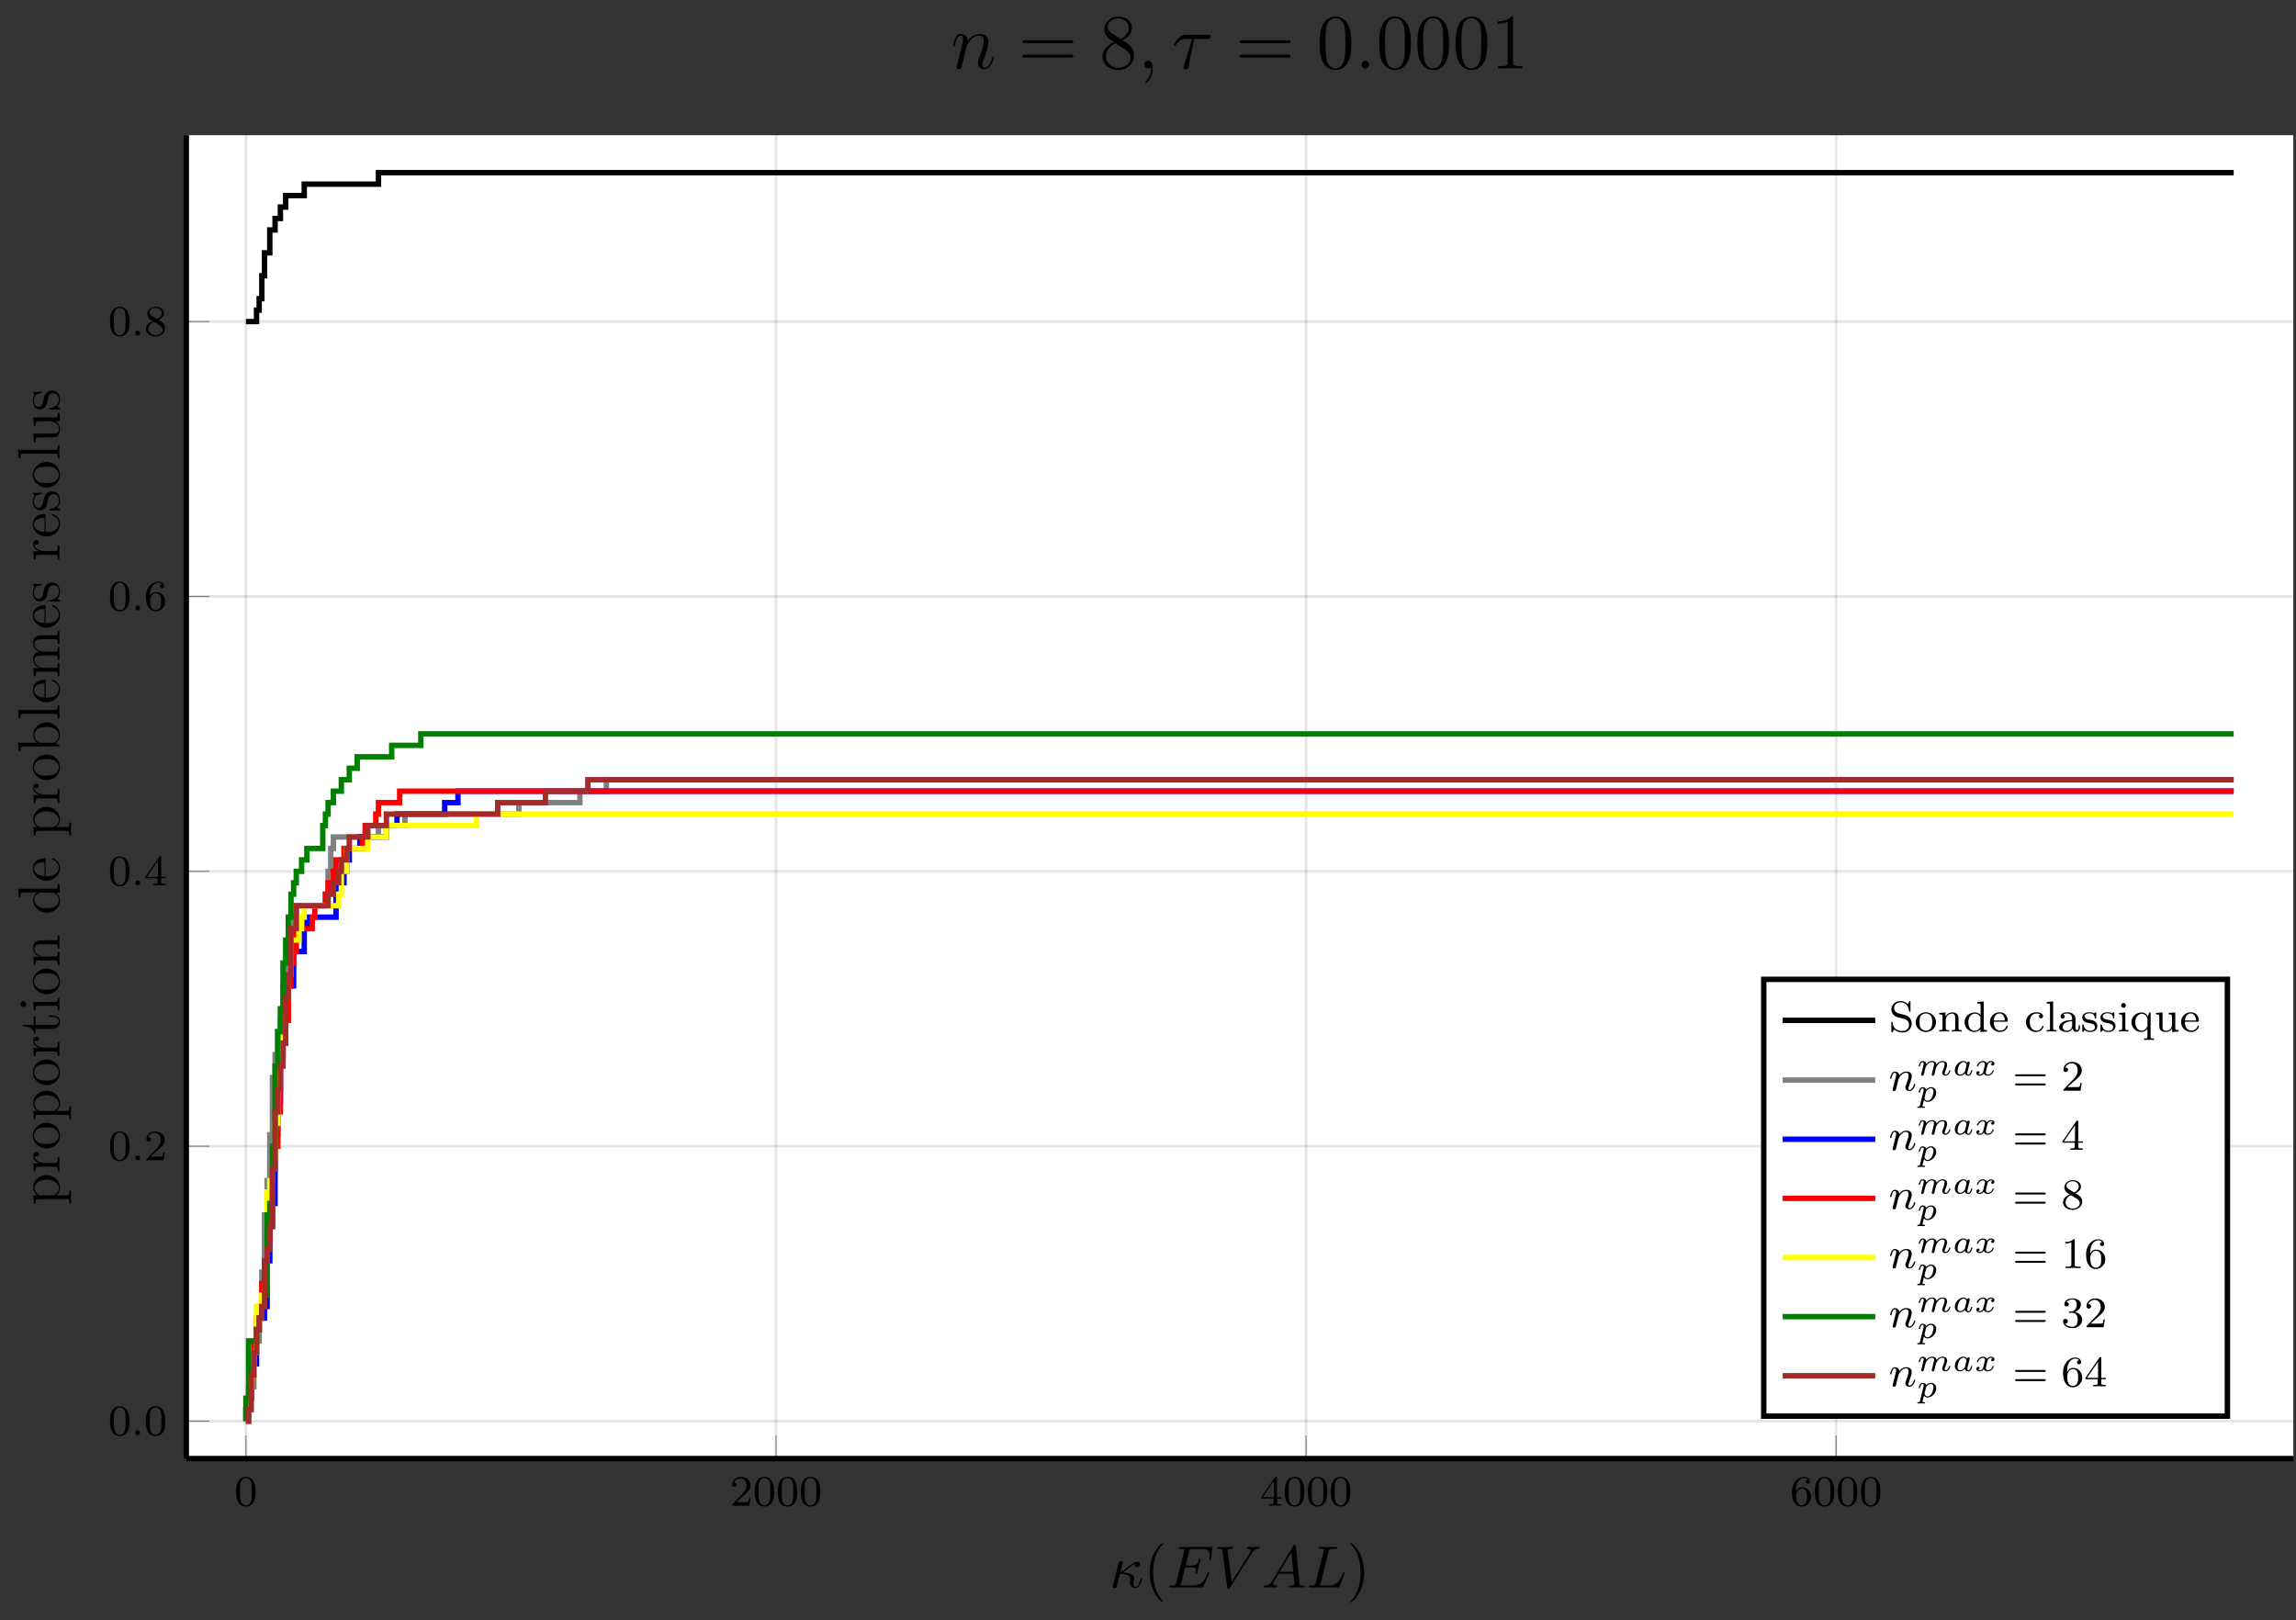 <?xml version="1.0" encoding="UTF-8"?>
<svg xmlns="http://www.w3.org/2000/svg" xmlns:xlink="http://www.w3.org/1999/xlink" width="421.899pt" height="297.754pt" viewBox="0 0 421.899 297.754" version="1.1">
<rect x="0" y="0" width="421.899" height="297.754" fill="#333333" stroke="none"/>
<defs>
<g>
<symbol overflow="visible" id="glyph-1582152674717091-0-0">
<path style="stroke:none;" d=""/>
</symbol>
<symbol overflow="visible" id="glyph-1582152674717091-0-1">
<path style="stroke:none;" d="M 3.891 -2.547 C 3.891 -3.391 3.812 -3.906 3.547 -4.422 C 3.203 -5.125 2.547 -5.297 2.109 -5.297 C 1.109 -5.297 0.734 -4.547 0.625 -4.328 C 0.344 -3.75 0.328 -2.953 0.328 -2.547 C 0.328 -2.016 0.344 -1.219 0.734 -0.578 C 1.094 0.016 1.688 0.172 2.109 0.172 C 2.5 0.172 3.172 0.047 3.578 -0.734 C 3.875 -1.312 3.891 -2.031 3.891 -2.547 Z M 2.109 -0.062 C 1.844 -0.062 1.297 -0.188 1.125 -1.016 C 1.031 -1.469 1.031 -2.219 1.031 -2.641 C 1.031 -3.188 1.031 -3.75 1.125 -4.188 C 1.297 -5 1.906 -5.078 2.109 -5.078 C 2.375 -5.078 2.938 -4.938 3.094 -4.219 C 3.188 -3.781 3.188 -3.172 3.188 -2.641 C 3.188 -2.172 3.188 -1.453 3.094 -1 C 2.922 -0.172 2.375 -0.062 2.109 -0.062 Z M 2.109 -0.062 "/>
</symbol>
<symbol overflow="visible" id="glyph-1582152674717091-0-2">
<path style="stroke:none;" d="M 2.25 -1.625 C 2.375 -1.75 2.703 -2.016 2.844 -2.125 C 3.328 -2.578 3.797 -3.016 3.797 -3.734 C 3.797 -4.688 3 -5.297 2.016 -5.297 C 1.047 -5.297 0.422 -4.578 0.422 -3.859 C 0.422 -3.469 0.734 -3.422 0.844 -3.422 C 1.016 -3.422 1.266 -3.531 1.266 -3.844 C 1.266 -4.25 0.859 -4.25 0.766 -4.25 C 1 -4.844 1.531 -5.031 1.922 -5.031 C 2.656 -5.031 3.047 -4.406 3.047 -3.734 C 3.047 -2.906 2.469 -2.297 1.516 -1.344 L 0.516 -0.297 C 0.422 -0.219 0.422 -0.203 0.422 0 L 3.562 0 L 3.797 -1.422 L 3.547 -1.422 C 3.531 -1.266 3.469 -0.875 3.375 -0.719 C 3.328 -0.656 2.719 -0.656 2.594 -0.656 L 1.172 -0.656 Z M 2.25 -1.625 "/>
</symbol>
<symbol overflow="visible" id="glyph-1582152674717091-0-3">
<path style="stroke:none;" d="M 3.141 -5.156 C 3.141 -5.312 3.141 -5.375 2.969 -5.375 C 2.875 -5.375 2.859 -5.375 2.781 -5.266 L 0.234 -1.562 L 0.234 -1.312 L 2.484 -1.312 L 2.484 -0.641 C 2.484 -0.344 2.469 -0.266 1.844 -0.266 L 1.672 -0.266 L 1.672 0 C 2.344 -0.031 2.359 -0.031 2.812 -0.031 C 3.266 -0.031 3.281 -0.031 3.953 0 L 3.953 -0.266 L 3.781 -0.266 C 3.156 -0.266 3.141 -0.344 3.141 -0.641 L 3.141 -1.312 L 3.984 -1.312 L 3.984 -1.562 L 3.141 -1.562 Z M 2.547 -4.516 L 2.547 -1.562 L 0.516 -1.562 Z M 2.547 -4.516 "/>
</symbol>
<symbol overflow="visible" id="glyph-1582152674717091-0-4">
<path style="stroke:none;" d="M 1.094 -2.641 C 1.094 -3.297 1.156 -3.875 1.438 -4.359 C 1.688 -4.766 2.094 -5.094 2.594 -5.094 C 2.75 -5.094 3.109 -5.062 3.297 -4.797 C 2.938 -4.766 2.906 -4.5 2.906 -4.422 C 2.906 -4.172 3.094 -4.047 3.281 -4.047 C 3.422 -4.047 3.656 -4.125 3.656 -4.438 C 3.656 -4.906 3.297 -5.297 2.578 -5.297 C 1.469 -5.297 0.344 -4.25 0.344 -2.531 C 0.344 -0.359 1.359 0.172 2.125 0.172 C 2.516 0.172 2.922 0.062 3.281 -0.281 C 3.609 -0.594 3.875 -0.922 3.875 -1.625 C 3.875 -2.656 3.078 -3.391 2.203 -3.391 C 1.625 -3.391 1.281 -3.031 1.094 -2.641 Z M 2.125 -0.078 C 1.703 -0.078 1.438 -0.359 1.328 -0.594 C 1.141 -0.953 1.125 -1.484 1.125 -1.797 C 1.125 -2.578 1.547 -3.172 2.172 -3.172 C 2.562 -3.172 2.812 -2.969 2.953 -2.688 C 3.125 -2.391 3.125 -2.031 3.125 -1.625 C 3.125 -1.219 3.125 -0.875 2.969 -0.578 C 2.75 -0.219 2.484 -0.078 2.125 -0.078 Z M 2.125 -0.078 "/>
</symbol>
<symbol overflow="visible" id="glyph-1582152674717091-0-5">
<path style="stroke:none;" d="M 2.641 -2.875 C 3.094 -3.094 3.641 -3.484 3.641 -4.109 C 3.641 -4.875 2.859 -5.297 2.125 -5.297 C 1.281 -5.297 0.594 -4.719 0.594 -3.969 C 0.594 -3.672 0.688 -3.406 0.891 -3.172 C 1.031 -3 1.062 -2.984 1.547 -2.672 C 0.562 -2.234 0.344 -1.656 0.344 -1.219 C 0.344 -0.328 1.234 0.172 2.109 0.172 C 3.078 0.172 3.875 -0.5 3.875 -1.344 C 3.875 -1.844 3.609 -2.172 3.469 -2.312 C 3.344 -2.438 3.328 -2.453 2.641 -2.875 Z M 1.406 -3.625 C 1.172 -3.766 0.984 -4 0.984 -4.266 C 0.984 -4.766 1.531 -5.094 2.109 -5.094 C 2.719 -5.094 3.234 -4.672 3.234 -4.109 C 3.234 -3.656 2.875 -3.266 2.406 -3.031 Z M 1.797 -2.531 C 1.828 -2.516 2.734 -1.953 2.875 -1.875 C 3 -1.797 3.422 -1.547 3.422 -1.062 C 3.422 -0.453 2.766 -0.078 2.125 -0.078 C 1.406 -0.078 0.812 -0.562 0.812 -1.219 C 0.812 -1.812 1.25 -2.281 1.797 -2.531 Z M 1.797 -2.531 "/>
</symbol>
<symbol overflow="visible" id="glyph-1582152674717091-0-6">
<path style="stroke:none;" d="M 5.828 -2.656 C 5.938 -2.656 6.109 -2.656 6.109 -2.844 C 6.109 -3.016 5.906 -3.016 5.797 -3.016 L 0.781 -3.016 C 0.656 -3.016 0.469 -3.016 0.469 -2.844 C 0.469 -2.656 0.625 -2.656 0.75 -2.656 Z M 5.797 -0.969 C 5.906 -0.969 6.109 -0.969 6.109 -1.141 C 6.109 -1.328 5.938 -1.328 5.828 -1.328 L 0.75 -1.328 C 0.625 -1.328 0.469 -1.328 0.469 -1.141 C 0.469 -0.969 0.656 -0.969 0.781 -0.969 Z M 5.797 -0.969 "/>
</symbol>
<symbol overflow="visible" id="glyph-1582152674717091-0-7">
<path style="stroke:none;" d="M 2.5 -5.078 C 2.5 -5.297 2.484 -5.297 2.266 -5.297 C 1.938 -4.984 1.516 -4.797 0.766 -4.797 L 0.766 -4.531 C 0.984 -4.531 1.406 -4.531 1.875 -4.734 L 1.875 -0.656 C 1.875 -0.359 1.844 -0.266 1.094 -0.266 L 0.812 -0.266 L 0.812 0 C 1.141 -0.031 1.828 -0.031 2.188 -0.031 C 2.547 -0.031 3.234 -0.031 3.562 0 L 3.562 -0.266 L 3.281 -0.266 C 2.531 -0.266 2.5 -0.359 2.5 -0.656 Z M 2.5 -5.078 "/>
</symbol>
<symbol overflow="visible" id="glyph-1582152674717091-0-8">
<path style="stroke:none;" d="M 2.016 -2.656 C 2.641 -2.656 3.047 -2.203 3.047 -1.359 C 3.047 -0.359 2.484 -0.078 2.062 -0.078 C 1.625 -0.078 1.016 -0.234 0.734 -0.656 C 1.031 -0.656 1.234 -0.844 1.234 -1.094 C 1.234 -1.359 1.047 -1.531 0.781 -1.531 C 0.578 -1.531 0.344 -1.406 0.344 -1.078 C 0.344 -0.328 1.156 0.172 2.078 0.172 C 3.125 0.172 3.875 -0.562 3.875 -1.359 C 3.875 -2.031 3.344 -2.625 2.531 -2.812 C 3.156 -3.031 3.641 -3.562 3.641 -4.203 C 3.641 -4.844 2.922 -5.297 2.094 -5.297 C 1.234 -5.297 0.594 -4.844 0.594 -4.234 C 0.594 -3.938 0.781 -3.812 1 -3.812 C 1.25 -3.812 1.406 -3.984 1.406 -4.219 C 1.406 -4.516 1.141 -4.625 0.969 -4.625 C 1.312 -5.062 1.922 -5.094 2.062 -5.094 C 2.266 -5.094 2.875 -5.031 2.875 -4.203 C 2.875 -3.656 2.641 -3.312 2.531 -3.188 C 2.297 -2.938 2.109 -2.922 1.625 -2.891 C 1.469 -2.891 1.406 -2.875 1.406 -2.766 C 1.406 -2.656 1.484 -2.656 1.625 -2.656 Z M 2.016 -2.656 "/>
</symbol>
<symbol overflow="visible" id="glyph-1582152674717091-1-0">
<path style="stroke:none;" d=""/>
</symbol>
<symbol overflow="visible" id="glyph-1582152674717091-1-1">
<path style="stroke:none;" d="M 1.625 -0.438 C 1.625 -0.703 1.391 -0.891 1.172 -0.891 C 0.922 -0.891 0.734 -0.672 0.734 -0.453 C 0.734 -0.172 0.953 0 1.172 0 C 1.422 0 1.625 -0.203 1.625 -0.438 Z M 1.625 -0.438 "/>
</symbol>
<symbol overflow="visible" id="glyph-1582152674717091-1-2">
<path style="stroke:none;" d="M 1.594 -1.312 C 1.625 -1.422 1.703 -1.734 1.719 -1.844 C 1.828 -2.281 1.828 -2.281 2.016 -2.547 C 2.281 -2.938 2.656 -3.297 3.188 -3.297 C 3.469 -3.297 3.641 -3.125 3.641 -2.75 C 3.641 -2.312 3.312 -1.406 3.156 -1.016 C 3.047 -0.75 3.047 -0.703 3.047 -0.594 C 3.047 -0.141 3.422 0.078 3.766 0.078 C 4.547 0.078 4.875 -1.031 4.875 -1.141 C 4.875 -1.219 4.812 -1.25 4.75 -1.25 C 4.656 -1.25 4.641 -1.188 4.625 -1.109 C 4.438 -0.453 4.094 -0.141 3.797 -0.141 C 3.672 -0.141 3.609 -0.219 3.609 -0.406 C 3.609 -0.594 3.672 -0.766 3.75 -0.969 C 3.859 -1.266 4.219 -2.188 4.219 -2.625 C 4.219 -3.234 3.797 -3.516 3.234 -3.516 C 2.578 -3.516 2.172 -3.125 1.938 -2.828 C 1.875 -3.266 1.531 -3.516 1.125 -3.516 C 0.844 -3.516 0.641 -3.328 0.516 -3.078 C 0.312 -2.703 0.234 -2.312 0.234 -2.297 C 0.234 -2.219 0.297 -2.188 0.359 -2.188 C 0.469 -2.188 0.469 -2.219 0.531 -2.438 C 0.625 -2.828 0.766 -3.297 1.094 -3.297 C 1.312 -3.297 1.359 -3.094 1.359 -2.922 C 1.359 -2.766 1.312 -2.625 1.25 -2.359 C 1.234 -2.297 1.109 -1.828 1.078 -1.719 L 0.781 -0.516 C 0.75 -0.391 0.703 -0.203 0.703 -0.172 C 0.703 0.016 0.859 0.078 0.969 0.078 C 1.109 0.078 1.234 -0.016 1.281 -0.109 C 1.312 -0.156 1.375 -0.438 1.406 -0.594 Z M 1.594 -1.312 "/>
</symbol>
<symbol overflow="visible" id="glyph-1582152674717091-2-0">
<path style="stroke:none;" d=""/>
</symbol>
<symbol overflow="visible" id="glyph-1582152674717091-2-1">
<path style="stroke:none;" d="M 0.641 -0.422 C 0.594 -0.266 0.594 -0.25 0.594 -0.172 C 0.594 0.016 0.75 0.125 0.922 0.125 C 1.25 0.125 1.312 -0.141 1.391 -0.484 C 1.5 -0.891 1.438 -0.672 1.906 -2.516 C 2.828 -2.469 3.781 -2.297 3.781 -1.578 C 3.781 -1.5 3.781 -1.453 3.75 -1.344 C 3.703 -1.172 3.703 -1.047 3.703 -0.953 C 3.703 -0.312 4.141 0.125 4.703 0.125 C 5.047 0.125 5.328 -0.078 5.547 -0.453 C 5.828 -0.906 5.953 -1.531 5.953 -1.562 C 5.953 -1.672 5.859 -1.672 5.828 -1.672 C 5.719 -1.672 5.703 -1.625 5.672 -1.469 C 5.469 -0.719 5.219 -0.125 4.719 -0.125 C 4.5 -0.125 4.375 -0.266 4.375 -0.641 C 4.375 -0.812 4.422 -1.062 4.453 -1.25 C 4.484 -1.359 4.516 -1.5 4.516 -1.609 C 4.516 -2.641 3.016 -2.719 2.406 -2.734 C 2.766 -2.938 3.109 -3.234 3.406 -3.484 C 3.906 -3.906 4.219 -4.172 4.656 -4.359 C 4.641 -4.297 4.609 -4.172 4.609 -4.109 C 4.609 -3.984 4.672 -3.734 5.016 -3.734 C 5.359 -3.734 5.609 -4.047 5.609 -4.312 C 5.609 -4.422 5.562 -4.703 5.172 -4.703 C 4.5 -4.703 3.859 -4.156 3.375 -3.75 C 2.641 -3.125 2.375 -2.953 1.984 -2.828 C 2.016 -2.938 2.156 -3.484 2.203 -3.672 C 2.266 -3.953 2.406 -4.469 2.406 -4.531 C 2.406 -4.719 2.266 -4.828 2.078 -4.828 C 2.047 -4.828 1.75 -4.828 1.641 -4.422 Z M 0.641 -0.422 "/>
</symbol>
<symbol overflow="visible" id="glyph-1582152674717091-2-2">
<path style="stroke:none;" d="M 7.719 -2.547 C 7.75 -2.594 7.781 -2.672 7.781 -2.688 C 7.781 -2.703 7.781 -2.812 7.641 -2.812 C 7.547 -2.812 7.531 -2.75 7.5 -2.688 C 6.797 -1.062 6.391 -0.344 4.531 -0.344 L 2.938 -0.344 C 2.781 -0.344 2.766 -0.344 2.688 -0.344 C 2.578 -0.359 2.547 -0.375 2.547 -0.453 C 2.547 -0.484 2.547 -0.516 2.609 -0.703 L 3.344 -3.688 L 4.422 -3.688 C 5.359 -3.688 5.359 -3.453 5.359 -3.188 C 5.359 -3.109 5.359 -2.984 5.281 -2.656 C 5.25 -2.594 5.25 -2.562 5.25 -2.531 C 5.25 -2.469 5.297 -2.406 5.391 -2.406 C 5.469 -2.406 5.5 -2.469 5.547 -2.625 L 6.172 -5.188 C 6.172 -5.25 6.125 -5.297 6.047 -5.297 C 5.938 -5.297 5.922 -5.234 5.891 -5.109 C 5.656 -4.281 5.469 -4.031 4.453 -4.031 L 3.438 -4.031 L 4.094 -6.656 C 4.188 -7.031 4.203 -7.078 4.672 -7.078 L 6.219 -7.078 C 7.547 -7.078 7.875 -6.766 7.875 -5.875 C 7.875 -5.609 7.875 -5.578 7.828 -5.297 C 7.828 -5.219 7.812 -5.141 7.812 -5.094 C 7.812 -5.031 7.859 -4.969 7.953 -4.969 C 8.078 -4.969 8.078 -5.031 8.109 -5.234 L 8.328 -7.125 C 8.359 -7.422 8.297 -7.422 8.031 -7.422 L 2.516 -7.422 C 2.297 -7.422 2.188 -7.422 2.188 -7.203 C 2.188 -7.078 2.297 -7.078 2.5 -7.078 C 2.906 -7.078 3.203 -7.078 3.203 -6.875 C 3.203 -6.844 3.203 -6.812 3.156 -6.625 L 1.719 -0.844 C 1.609 -0.422 1.578 -0.344 0.719 -0.344 C 0.531 -0.344 0.422 -0.344 0.422 -0.125 C 0.422 0 0.516 0 0.719 0 L 6.375 0 C 6.625 0 6.641 -0.016 6.719 -0.188 Z M 7.719 -2.547 "/>
</symbol>
<symbol overflow="visible" id="glyph-1582152674717091-2-3">
<path style="stroke:none;" d="M 6.844 -6.203 C 7.391 -7.062 7.844 -7.094 8.25 -7.109 C 8.375 -7.125 8.391 -7.312 8.391 -7.312 C 8.391 -7.406 8.328 -7.453 8.25 -7.453 C 7.969 -7.453 7.641 -7.422 7.344 -7.422 C 6.984 -7.422 6.625 -7.453 6.266 -7.453 C 6.203 -7.453 6.062 -7.453 6.062 -7.234 C 6.062 -7.125 6.156 -7.109 6.234 -7.109 C 6.531 -7.094 6.734 -6.984 6.734 -6.75 C 6.734 -6.594 6.578 -6.344 6.578 -6.344 L 3.234 -1.016 L 2.484 -6.781 C 2.484 -6.969 2.734 -7.109 3.234 -7.109 C 3.391 -7.109 3.516 -7.109 3.516 -7.328 C 3.516 -7.422 3.422 -7.453 3.359 -7.453 C 2.922 -7.453 2.453 -7.422 2 -7.422 C 1.812 -7.422 1.609 -7.422 1.406 -7.422 C 1.203 -7.422 1 -7.453 0.812 -7.453 C 0.734 -7.453 0.609 -7.453 0.609 -7.234 C 0.609 -7.109 0.703 -7.109 0.891 -7.109 C 1.5 -7.109 1.5 -7.016 1.531 -6.734 L 2.406 -0.016 C 2.438 0.203 2.469 0.234 2.625 0.234 C 2.797 0.234 2.828 0.188 2.922 0.047 Z M 6.844 -6.203 "/>
</symbol>
<symbol overflow="visible" id="glyph-1582152674717091-2-4">
<path style="stroke:none;" d="M 1.953 -1.25 C 1.516 -0.531 1.094 -0.375 0.609 -0.344 C 0.484 -0.328 0.375 -0.328 0.375 -0.125 C 0.375 -0.047 0.438 0 0.531 0 C 0.812 0 1.156 -0.031 1.469 -0.031 C 1.828 -0.031 2.203 0 2.547 0 C 2.625 0 2.766 0 2.766 -0.203 C 2.766 -0.328 2.656 -0.344 2.578 -0.344 C 2.328 -0.359 2.078 -0.453 2.078 -0.719 C 2.078 -0.844 2.141 -0.969 2.219 -1.125 L 3.047 -2.516 L 5.797 -2.516 C 5.812 -2.297 5.969 -0.812 5.969 -0.703 C 5.969 -0.375 5.406 -0.344 5.188 -0.344 C 5.031 -0.344 4.922 -0.344 4.922 -0.125 C 4.922 0 5.047 0 5.078 0 C 5.516 0 5.984 -0.031 6.438 -0.031 C 6.703 -0.031 7.391 0 7.672 0 C 7.734 0 7.859 0 7.859 -0.219 C 7.859 -0.344 7.75 -0.344 7.609 -0.344 C 6.938 -0.344 6.938 -0.422 6.906 -0.734 L 6.234 -7.547 C 6.219 -7.766 6.219 -7.812 6.031 -7.812 C 5.859 -7.812 5.812 -7.734 5.75 -7.625 Z M 3.266 -2.859 L 5.406 -6.453 L 5.766 -2.859 Z M 3.266 -2.859 "/>
</symbol>
<symbol overflow="visible" id="glyph-1582152674717091-2-5">
<path style="stroke:none;" d="M 4.078 -6.594 C 4.172 -6.984 4.203 -7.109 5.234 -7.109 C 5.562 -7.109 5.656 -7.109 5.656 -7.312 C 5.656 -7.453 5.531 -7.453 5.469 -7.453 C 5.109 -7.453 4.219 -7.422 3.859 -7.422 C 3.531 -7.422 2.734 -7.453 2.406 -7.453 C 2.328 -7.453 2.203 -7.453 2.203 -7.234 C 2.203 -7.109 2.297 -7.109 2.516 -7.109 C 2.531 -7.109 2.734 -7.109 2.922 -7.094 C 3.125 -7.062 3.219 -7.062 3.219 -6.922 C 3.219 -6.875 3.203 -6.844 3.172 -6.703 L 1.719 -0.844 C 1.609 -0.422 1.578 -0.344 0.719 -0.344 C 0.531 -0.344 0.422 -0.344 0.422 -0.125 C 0.422 0 0.531 0 0.719 0 L 5.766 0 C 6.031 0 6.047 0 6.109 -0.188 L 6.969 -2.547 C 7.016 -2.656 7.016 -2.688 7.016 -2.688 C 7.016 -2.734 6.984 -2.812 6.875 -2.812 C 6.781 -2.812 6.766 -2.766 6.703 -2.578 C 6.328 -1.578 5.844 -0.344 3.953 -0.344 L 2.938 -0.344 C 2.781 -0.344 2.766 -0.344 2.688 -0.344 C 2.578 -0.359 2.547 -0.375 2.547 -0.453 C 2.547 -0.484 2.547 -0.516 2.609 -0.703 Z M 4.078 -6.594 "/>
</symbol>
<symbol overflow="visible" id="glyph-1582152674717091-3-0">
<path style="stroke:none;" d=""/>
</symbol>
<symbol overflow="visible" id="glyph-1582152674717091-3-1">
<path style="stroke:none;" d="M 3.609 2.625 C 3.609 2.578 3.609 2.562 3.422 2.375 C 2.062 1 1.719 -1.062 1.719 -2.719 C 1.719 -4.625 2.125 -6.516 3.469 -7.891 C 3.609 -8.016 3.609 -8.031 3.609 -8.078 C 3.609 -8.141 3.562 -8.172 3.5 -8.172 C 3.391 -8.172 2.406 -7.438 1.766 -6.047 C 1.203 -4.859 1.078 -3.641 1.078 -2.719 C 1.078 -1.875 1.203 -0.562 1.797 0.672 C 2.453 2.016 3.391 2.719 3.5 2.719 C 3.562 2.719 3.609 2.688 3.609 2.625 Z M 3.609 2.625 "/>
</symbol>
<symbol overflow="visible" id="glyph-1582152674717091-3-2">
<path style="stroke:none;" d="M 3.156 -2.719 C 3.156 -3.578 3.031 -4.891 2.438 -6.125 C 1.781 -7.469 0.844 -8.172 0.734 -8.172 C 0.672 -8.172 0.625 -8.141 0.625 -8.078 C 0.625 -8.031 0.625 -8.016 0.828 -7.812 C 1.891 -6.734 2.516 -5 2.516 -2.719 C 2.516 -0.859 2.109 1.062 0.766 2.438 C 0.625 2.562 0.625 2.578 0.625 2.625 C 0.625 2.688 0.672 2.719 0.734 2.719 C 0.844 2.719 1.828 1.984 2.469 0.594 C 3.016 -0.594 3.156 -1.812 3.156 -2.719 Z M 3.156 -2.719 "/>
</symbol>
<symbol overflow="visible" id="glyph-1582152674717091-4-0">
<path style="stroke:none;" d=""/>
</symbol>
<symbol overflow="visible" id="glyph-1582152674717091-4-1">
<path style="stroke:none;" d="M -2.359 -5.562 C -3.75 -5.562 -4.828 -4.531 -4.828 -3.344 C -4.828 -2.375 -4.141 -1.859 -4.094 -1.828 L -4.828 -1.828 L -4.703 -0.312 L -4.391 -0.312 C -4.391 -1.078 -4.312 -1.141 -3.828 -1.141 L 1.312 -1.141 C 1.812 -1.141 1.812 -1.016 1.812 -0.312 L 2.125 -0.312 C 2.109 -0.594 2.109 -1.188 2.109 -1.484 C 2.109 -1.812 2.109 -2.406 2.125 -2.688 L 1.812 -2.688 C 1.812 -1.984 1.812 -1.844 1.312 -1.844 L -0.594 -1.844 C -0.312 -2.047 0.109 -2.5 0.109 -3.203 C 0.109 -4.453 -0.953 -5.562 -2.359 -5.562 Z M -2.359 -4.734 C -1.062 -4.734 -0.109 -3.984 -0.109 -3.141 C -0.109 -2.797 -0.25 -2.484 -0.453 -2.266 C -0.719 -2.016 -0.938 -1.844 -1.234 -1.844 L -3.5 -1.844 C -3.703 -1.844 -3.719 -1.844 -3.891 -1.969 C -4.375 -2.297 -4.594 -2.844 -4.594 -3.25 C -4.594 -4.078 -3.594 -4.734 -2.359 -4.734 Z M -2.359 -4.734 "/>
</symbol>
<symbol overflow="visible" id="glyph-1582152674717091-4-2">
<path style="stroke:none;" d="M -4.188 -3.859 C -4.531 -3.859 -4.828 -3.578 -4.828 -3.094 C -4.828 -2.172 -3.828 -1.844 -3.609 -1.781 L -4.828 -1.781 L -4.703 -0.312 L -4.391 -0.312 C -4.391 -1.047 -4.312 -1.141 -3.781 -1.141 L -0.812 -1.141 C -0.312 -1.141 -0.312 -1.016 -0.312 -0.312 L 0 -0.312 C -0.016 -0.609 -0.016 -1.219 -0.016 -1.547 C -0.016 -1.844 -0.016 -2.625 0 -2.875 L -0.312 -2.875 L -0.312 -2.656 C -0.312 -1.844 -0.438 -1.828 -0.828 -1.828 L -2.547 -1.828 C -3.609 -1.828 -4.609 -2.266 -4.609 -3.109 C -4.609 -3.203 -4.609 -3.219 -4.594 -3.266 C -4.562 -3.172 -4.484 -3 -4.188 -3 C -3.875 -3 -3.75 -3.25 -3.75 -3.422 C -3.75 -3.641 -3.906 -3.859 -4.188 -3.859 Z M -4.188 -3.859 "/>
</symbol>
<symbol overflow="visible" id="glyph-1582152674717091-4-3">
<path style="stroke:none;" d="M -2.344 -5.031 C -3.75 -5.031 -4.891 -3.953 -4.891 -2.688 C -4.891 -1.375 -3.719 -0.328 -2.344 -0.328 C -0.938 -0.328 0.109 -1.422 0.109 -2.672 C 0.109 -3.969 -0.969 -5.031 -2.344 -5.031 Z M -2.438 -4.188 C -2.062 -4.188 -1.375 -4.188 -0.859 -3.906 C -0.344 -3.609 -0.125 -3.094 -0.125 -2.688 C -0.125 -2.281 -0.312 -1.781 -0.844 -1.469 C -1.344 -1.172 -1.984 -1.156 -2.438 -1.156 C -2.859 -1.156 -3.531 -1.156 -4.016 -1.5 C -4.484 -1.812 -4.672 -2.297 -4.672 -2.672 C -4.672 -3.094 -4.469 -3.562 -4.047 -3.859 C -3.531 -4.188 -2.844 -4.188 -2.438 -4.188 Z M -2.438 -4.188 "/>
</symbol>
<symbol overflow="visible" id="glyph-1582152674717091-4-4">
<path style="stroke:none;" d="M -1.359 -3.578 L -1.984 -3.578 L -1.984 -3.328 L -1.375 -3.328 C -0.594 -3.328 -0.125 -3.016 -0.125 -2.578 C -0.125 -1.844 -1.156 -1.844 -1.344 -1.844 L -4.406 -1.844 L -4.406 -3.391 L -4.719 -3.391 L -4.719 -1.844 L -6.734 -1.844 L -6.734 -1.594 C -5.703 -1.594 -4.656 -1.188 -4.625 -0.203 L -4.406 -0.203 L -4.406 -1.125 L -1.359 -1.125 C -0.141 -1.125 0.109 -1.938 0.109 -2.516 C 0.109 -3.203 -0.562 -3.578 -1.359 -3.578 Z M -1.359 -3.578 "/>
</symbol>
<symbol overflow="visible" id="glyph-1582152674717091-4-5">
<path style="stroke:none;" d="M 0 -2.641 L -0.312 -2.641 C -0.312 -1.922 -0.375 -1.891 -0.797 -1.891 L -4.828 -1.891 L -4.703 -0.391 L -4.391 -0.391 C -4.391 -1.094 -4.328 -1.188 -3.797 -1.188 L -0.812 -1.188 C -0.312 -1.188 -0.312 -1.078 -0.312 -0.359 L 0 -0.359 C -0.016 -0.672 -0.016 -1.188 -0.016 -1.516 C -0.016 -1.625 -0.016 -2.266 0 -2.641 Z M -6.609 -2.031 C -6.938 -2.031 -7.156 -1.766 -7.156 -1.5 C -7.156 -1.188 -6.906 -0.969 -6.609 -0.969 C -6.328 -0.969 -6.094 -1.203 -6.094 -1.484 C -6.094 -1.812 -6.359 -2.031 -6.609 -2.031 Z M -6.609 -2.031 "/>
</symbol>
<symbol overflow="visible" id="glyph-1582152674717091-4-6">
<path style="stroke:none;" d="M 0 -5.703 L -0.312 -5.703 C -0.312 -5.156 -0.312 -4.891 -0.641 -4.875 L -2.656 -4.875 C -3.688 -4.875 -3.984 -4.875 -4.344 -4.625 C -4.766 -4.297 -4.828 -3.797 -4.828 -3.422 C -4.828 -2.359 -3.922 -1.938 -3.703 -1.844 L -4.828 -1.844 L -4.703 -0.344 L -4.391 -0.344 C -4.391 -1.094 -4.312 -1.188 -3.781 -1.188 L -0.812 -1.188 C -0.312 -1.188 -0.312 -1.062 -0.312 -0.344 L 0 -0.344 C -0.016 -0.641 -0.016 -1.234 -0.016 -1.531 C -0.016 -1.844 -0.016 -2.438 0 -2.734 L -0.312 -2.734 C -0.312 -2.031 -0.312 -1.891 -0.812 -1.891 L -2.844 -1.891 C -4 -1.891 -4.609 -2.656 -4.609 -3.328 C -4.609 -4.016 -4.047 -4.156 -3.391 -4.156 L -0.812 -4.156 C -0.312 -4.156 -0.312 -4.047 -0.312 -3.328 L 0 -3.328 C -0.016 -3.609 -0.016 -4.203 -0.016 -4.516 C -0.016 -4.828 -0.016 -5.422 0 -5.703 Z M 0 -5.703 "/>
</symbol>
<symbol overflow="visible" id="glyph-1582152674717091-4-7">
<path style="stroke:none;" d="M 0 -5.641 L -0.312 -5.641 C -0.312 -4.891 -0.391 -4.812 -0.938 -4.812 L -7.594 -4.812 L -7.484 -3.281 L -7.156 -3.281 C -7.156 -4.031 -7.094 -4.125 -6.547 -4.125 L -4.125 -4.125 C -4.453 -3.891 -4.828 -3.422 -4.828 -2.75 C -4.828 -1.484 -3.75 -0.391 -2.359 -0.391 C -0.969 -0.391 0.109 -1.422 0.109 -2.625 C 0.109 -3.469 -0.438 -3.938 -0.641 -4.094 L 0.109 -4.094 Z M -1.281 -4.094 C -1.078 -4.094 -1.047 -4.094 -0.812 -3.938 C -0.422 -3.688 -0.109 -3.234 -0.109 -2.688 C -0.109 -2.406 -0.219 -1.219 -2.344 -1.219 C -3.125 -1.219 -3.578 -1.344 -3.938 -1.594 C -4.266 -1.812 -4.609 -2.25 -4.609 -2.797 C -4.609 -3.469 -4.125 -3.859 -3.938 -3.969 C -3.75 -4.094 -3.734 -4.094 -3.531 -4.094 Z M -1.281 -4.094 "/>
</symbol>
<symbol overflow="visible" id="glyph-1582152674717091-4-8">
<path style="stroke:none;" d="M -1.297 -4.453 C -1.375 -4.453 -1.406 -4.406 -1.406 -4.344 C -1.406 -4.25 -1.359 -4.234 -1.297 -4.203 C -0.391 -3.922 -0.125 -3.188 -0.125 -2.734 C -0.125 -2.266 -0.438 -1.156 -2.328 -1.156 L -2.547 -1.156 L -2.547 -4.188 C -2.547 -4.438 -2.547 -4.453 -2.75 -4.453 C -3.859 -4.453 -4.891 -3.859 -4.891 -2.547 C -4.891 -1.297 -3.75 -0.328 -2.406 -0.328 C -0.953 -0.328 0.109 -1.453 0.109 -2.656 C 0.109 -3.969 -1.078 -4.453 -1.297 -4.453 Z M -2.75 -3.781 L -2.75 -1.172 C -4.469 -1.266 -4.672 -2.219 -4.672 -2.531 C -4.672 -3.703 -3.125 -3.766 -2.75 -3.781 Z M -2.75 -3.781 "/>
</symbol>
<symbol overflow="visible" id="glyph-1582152674717091-4-9">
<path style="stroke:none;" d="M -2.359 -5.562 C -3.75 -5.562 -4.828 -4.531 -4.828 -3.312 C -4.828 -2.719 -4.562 -2.203 -4.094 -1.828 L -7.594 -1.828 L -7.484 -0.312 L -7.156 -0.312 C -7.156 -1.047 -7.094 -1.141 -6.547 -1.141 L 0 -1.141 L 0 -1.375 L -0.719 -1.781 C -0.312 -2.031 0.109 -2.5 0.109 -3.203 C 0.109 -4.453 -0.953 -5.562 -2.359 -5.562 Z M -2.375 -4.734 C -1.641 -4.734 -1.188 -4.625 -0.781 -4.359 C -0.453 -4.141 -0.109 -3.703 -0.109 -3.156 C -0.109 -2.562 -0.5 -2.172 -0.781 -2 C -1.016 -1.844 -1.062 -1.844 -1.25 -1.844 L -3.5 -1.844 C -3.703 -1.844 -3.719 -1.844 -3.906 -1.969 C -4.297 -2.234 -4.609 -2.719 -4.609 -3.25 C -4.609 -3.578 -4.484 -4.734 -2.375 -4.734 Z M -2.375 -4.734 "/>
</symbol>
<symbol overflow="visible" id="glyph-1582152674717091-4-10">
<path style="stroke:none;" d="M 0 -2.719 L -0.312 -2.719 C -0.312 -2.016 -0.312 -1.891 -0.812 -1.891 L -7.594 -1.891 L -7.484 -0.359 L -7.156 -0.359 C -7.156 -1.109 -7.094 -1.188 -6.547 -1.188 L -0.812 -1.188 C -0.312 -1.188 -0.312 -1.078 -0.312 -0.359 L 0 -0.359 C -0.016 -0.672 -0.016 -1.203 -0.016 -1.531 C -0.016 -1.859 -0.016 -2.406 0 -2.719 Z M 0 -2.719 "/>
</symbol>
<symbol overflow="visible" id="glyph-1582152674717091-4-11">
<path style="stroke:none;" d="M 0 -8.688 L -0.312 -8.688 C -0.312 -8.141 -0.312 -7.859 -0.641 -7.859 L -2.656 -7.859 C -3.688 -7.859 -3.984 -7.859 -4.344 -7.594 C -4.766 -7.281 -4.828 -6.766 -4.828 -6.391 C -4.828 -5.484 -4.172 -5.031 -3.75 -4.859 C -4.594 -4.703 -4.828 -4.109 -4.828 -3.422 C -4.828 -2.359 -3.922 -1.938 -3.703 -1.844 L -4.828 -1.844 L -4.703 -0.344 L -4.391 -0.344 C -4.391 -1.094 -4.312 -1.188 -3.781 -1.188 L -0.812 -1.188 C -0.312 -1.188 -0.312 -1.062 -0.312 -0.344 L 0 -0.344 C -0.016 -0.641 -0.016 -1.234 -0.016 -1.531 C -0.016 -1.844 -0.016 -2.438 0 -2.734 L -0.312 -2.734 C -0.312 -2.031 -0.312 -1.891 -0.812 -1.891 L -2.844 -1.891 C -4 -1.891 -4.609 -2.656 -4.609 -3.328 C -4.609 -4.016 -4.047 -4.156 -3.391 -4.156 L -0.812 -4.156 C -0.312 -4.156 -0.312 -4.047 -0.312 -3.328 L 0 -3.328 C -0.016 -3.609 -0.016 -4.203 -0.016 -4.516 C -0.016 -4.828 -0.016 -5.422 0 -5.703 L -0.312 -5.703 C -0.312 -5 -0.312 -4.875 -0.812 -4.875 L -2.844 -4.875 C -4 -4.875 -4.609 -5.625 -4.609 -6.312 C -4.609 -6.984 -4.047 -7.141 -3.391 -7.141 L -0.812 -7.141 C -0.312 -7.141 -0.312 -7.016 -0.312 -6.312 L 0 -6.312 C -0.016 -6.594 -0.016 -7.188 -0.016 -7.484 C -0.016 -7.812 -0.016 -8.406 0 -8.688 Z M 0 -8.688 "/>
</symbol>
<symbol overflow="visible" id="glyph-1582152674717091-4-12">
<path style="stroke:none;" d="M -1.391 -3.859 C -1.984 -3.859 -2.328 -3.5 -2.438 -3.391 C -2.766 -3 -2.844 -2.703 -2.969 -1.984 C -3.031 -1.656 -3.188 -0.859 -3.844 -0.859 C -4.188 -0.859 -4.688 -1.078 -4.688 -2.062 C -4.688 -3.266 -3.672 -3.328 -3.328 -3.359 C -3.234 -3.359 -3.234 -3.438 -3.234 -3.469 C -3.234 -3.594 -3.297 -3.594 -3.5 -3.594 L -4.641 -3.594 C -4.828 -3.594 -4.891 -3.594 -4.891 -3.484 C -4.891 -3.391 -4.641 -3.188 -4.547 -3.109 C -4.812 -2.766 -4.891 -2.438 -4.891 -2.078 C -4.891 -0.75 -4.156 -0.359 -3.562 -0.359 C -3.438 -0.359 -3.062 -0.359 -2.672 -0.781 C -2.359 -1.125 -2.297 -1.5 -2.188 -2 C -2.062 -2.609 -2.031 -2.75 -1.812 -3.016 C -1.656 -3.219 -1.406 -3.359 -1.109 -3.359 C -0.641 -3.359 -0.109 -3.094 -0.109 -2.125 C -0.109 -1.406 -0.531 -0.875 -1.625 -0.641 C -1.812 -0.594 -1.844 -0.578 -1.844 -0.578 C -1.891 -0.562 -1.891 -0.516 -1.891 -0.484 C -1.891 -0.359 -1.828 -0.359 -1.625 -0.359 L -0.141 -0.359 C 0.062 -0.359 0.109 -0.359 0.109 -0.469 C 0.109 -0.531 0.094 -0.531 -0.125 -0.719 C -0.203 -0.781 -0.234 -0.781 -0.406 -0.938 C 0.109 -1.359 0.109 -1.953 0.109 -2.141 C 0.109 -3.281 -0.531 -3.859 -1.391 -3.859 Z M -1.391 -3.859 "/>
</symbol>
<symbol overflow="visible" id="glyph-1582152674717091-4-13">
<path style="stroke:none;" d="M 0 -5.703 L -0.312 -5.703 C -0.312 -4.969 -0.391 -4.875 -0.938 -4.875 L -4.828 -4.875 L -4.703 -3.328 L -4.391 -3.328 C -4.391 -4.078 -4.312 -4.156 -3.781 -4.156 L -1.812 -4.156 C -0.891 -4.156 -0.109 -3.672 -0.109 -2.844 C -0.109 -1.953 -0.625 -1.891 -1.203 -1.891 L -4.828 -1.891 L -4.703 -0.344 L -4.391 -0.344 C -4.391 -1.188 -4.359 -1.188 -3.391 -1.188 L -1.734 -1.188 C -1.062 -1.188 -0.672 -1.188 -0.312 -1.516 C -0.016 -1.781 0.109 -2.219 0.109 -2.781 C 0.109 -2.969 0.109 -3.312 -0.203 -3.688 C -0.453 -4.016 -0.875 -4.188 -0.875 -4.188 L 0.109 -4.188 Z M 0 -5.703 "/>
</symbol>
<symbol overflow="visible" id="glyph-1582152674717091-5-0">
<path style="stroke:none;" d=""/>
</symbol>
<symbol overflow="visible" id="glyph-1582152674717091-5-1">
<path style="stroke:none;" d="M 2.953 -4.203 C 2.984 -4.281 3.344 -5 3.875 -5.469 C 4.25 -5.812 4.734 -6.031 5.297 -6.031 C 5.859 -6.031 6.062 -5.609 6.062 -5.031 C 6.062 -4.219 5.484 -2.578 5.188 -1.812 C 5.062 -1.469 4.984 -1.281 4.984 -1.016 C 4.984 -0.375 5.438 0.141 6.125 0.141 C 7.453 0.141 7.953 -1.969 7.953 -2.047 C 7.953 -2.125 7.906 -2.188 7.812 -2.188 C 7.688 -2.188 7.672 -2.141 7.609 -1.891 C 7.266 -0.719 6.734 -0.141 6.172 -0.141 C 6.031 -0.141 5.797 -0.156 5.797 -0.609 C 5.797 -0.969 5.953 -1.406 6.031 -1.609 C 6.328 -2.391 6.922 -4 6.922 -4.812 C 6.922 -5.688 6.422 -6.328 5.328 -6.328 C 4.062 -6.328 3.391 -5.422 3.125 -5.062 C 3.078 -5.875 2.5 -6.328 1.859 -6.328 C 1.406 -6.328 1.094 -6.047 0.844 -5.562 C 0.594 -5.047 0.391 -4.188 0.391 -4.125 C 0.391 -4.078 0.438 -4 0.547 -4 C 0.656 -4 0.672 -4.016 0.766 -4.344 C 0.984 -5.219 1.25 -6.031 1.828 -6.031 C 2.156 -6.031 2.266 -5.812 2.266 -5.375 C 2.266 -5.062 2.125 -4.5 2.016 -4.062 L 1.625 -2.516 C 1.562 -2.234 1.406 -1.594 1.328 -1.328 C 1.234 -0.969 1.078 -0.281 1.078 -0.219 C 1.078 -0.016 1.234 0.141 1.453 0.141 C 1.625 0.141 1.828 0.062 1.938 -0.156 C 1.969 -0.234 2.094 -0.734 2.172 -1.016 L 2.484 -2.312 Z M 2.953 -4.203 "/>
</symbol>
<symbol overflow="visible" id="glyph-1582152674717091-5-2">
<path style="stroke:none;" d="M 2.797 0.062 C 2.797 -0.781 2.531 -1.391 1.938 -1.391 C 1.484 -1.391 1.25 -1.016 1.25 -0.703 C 1.25 -0.391 1.469 0 1.953 0 C 2.141 0 2.297 -0.062 2.422 -0.188 C 2.453 -0.219 2.469 -0.219 2.484 -0.219 C 2.516 -0.219 2.516 -0.016 2.516 0.062 C 2.516 0.531 2.422 1.469 1.594 2.391 C 1.438 2.562 1.438 2.594 1.438 2.625 C 1.438 2.703 1.5 2.766 1.578 2.766 C 1.688 2.766 2.797 1.703 2.797 0.062 Z M 2.797 0.062 "/>
</symbol>
<symbol overflow="visible" id="glyph-1582152674717091-5-3">
<path style="stroke:none;" d="M 4.109 -5.406 L 6.5 -5.406 C 6.688 -5.406 7.156 -5.406 7.156 -5.859 C 7.156 -6.188 6.891 -6.188 6.625 -6.188 L 2.688 -6.188 C 2.359 -6.188 1.859 -6.188 1.203 -5.484 C 0.828 -5.062 0.375 -4.297 0.375 -4.219 C 0.375 -4.125 0.438 -4.109 0.531 -4.109 C 0.625 -4.109 0.641 -4.141 0.719 -4.234 C 1.469 -5.406 2.203 -5.406 2.562 -5.406 L 3.766 -5.406 L 2.266 -0.484 C 2.188 -0.266 2.188 -0.25 2.188 -0.203 C 2.188 -0.047 2.297 0.156 2.578 0.156 C 3.031 0.156 3.094 -0.234 3.141 -0.438 Z M 4.109 -5.406 "/>
</symbol>
<symbol overflow="visible" id="glyph-1582152674717091-5-4">
<path style="stroke:none;" d="M 2.641 -0.688 C 2.641 -1.109 2.297 -1.391 1.953 -1.391 C 1.531 -1.391 1.25 -1.047 1.25 -0.703 C 1.25 -0.281 1.594 0 1.938 0 C 2.359 0 2.641 -0.344 2.641 -0.688 Z M 2.641 -0.688 "/>
</symbol>
<symbol overflow="visible" id="glyph-1582152674717091-6-0">
<path style="stroke:none;" d=""/>
</symbol>
<symbol overflow="visible" id="glyph-1582152674717091-6-1">
<path style="stroke:none;" d="M 9.688 -4.641 C 9.891 -4.641 10.141 -4.641 10.141 -4.906 C 10.141 -5.172 9.891 -5.172 9.688 -5.172 L 1.234 -5.172 C 1.031 -5.172 0.781 -5.172 0.781 -4.922 C 0.781 -4.641 1.016 -4.641 1.234 -4.641 Z M 9.688 -1.984 C 9.891 -1.984 10.141 -1.984 10.141 -2.234 C 10.141 -2.516 9.891 -2.516 9.688 -2.516 L 1.234 -2.516 C 1.031 -2.516 0.781 -2.516 0.781 -2.25 C 0.781 -1.984 1.016 -1.984 1.234 -1.984 Z M 9.688 -1.984 "/>
</symbol>
<symbol overflow="visible" id="glyph-1582152674717091-6-2">
<path style="stroke:none;" d="M 4.281 -5.172 C 4.984 -5.562 6.031 -6.219 6.031 -7.438 C 6.031 -8.672 4.828 -9.531 3.516 -9.531 C 2.094 -9.531 0.969 -8.484 0.969 -7.188 C 0.969 -6.703 1.125 -6.203 1.516 -5.719 C 1.672 -5.531 1.688 -5.516 2.703 -4.812 C 1.312 -4.172 0.594 -3.219 0.594 -2.172 C 0.594 -0.641 2.031 0.297 3.5 0.297 C 5.094 0.297 6.422 -0.875 6.422 -2.375 C 6.422 -3.844 5.391 -4.484 4.281 -5.172 Z M 2.328 -6.469 C 2.141 -6.594 1.562 -6.969 1.562 -7.672 C 1.562 -8.609 2.531 -9.188 3.5 -9.188 C 4.531 -9.188 5.453 -8.453 5.453 -7.422 C 5.453 -6.547 4.812 -5.844 3.984 -5.375 Z M 3 -4.625 L 4.734 -3.484 C 5.109 -3.234 5.766 -2.797 5.766 -1.922 C 5.766 -0.828 4.656 -0.094 3.516 -0.094 C 2.297 -0.094 1.25 -0.969 1.25 -2.172 C 1.25 -3.281 2.062 -4.188 3 -4.625 Z M 3 -4.625 "/>
</symbol>
<symbol overflow="visible" id="glyph-1582152674717091-6-3">
<path style="stroke:none;" d="M 6.422 -4.594 C 6.422 -5.781 6.359 -6.938 5.844 -8.031 C 5.25 -9.219 4.219 -9.531 3.516 -9.531 C 2.688 -9.531 1.656 -9.125 1.141 -7.938 C 0.734 -7.031 0.594 -6.141 0.594 -4.594 C 0.594 -3.203 0.688 -2.156 1.203 -1.141 C 1.766 -0.047 2.75 0.297 3.5 0.297 C 4.75 0.297 5.469 -0.438 5.875 -1.281 C 6.391 -2.359 6.422 -3.766 6.422 -4.594 Z M 3.5 0.016 C 3.047 0.016 2.109 -0.25 1.844 -1.812 C 1.672 -2.672 1.672 -3.766 1.672 -4.766 C 1.672 -5.938 1.672 -7 1.906 -7.844 C 2.156 -8.812 2.891 -9.25 3.5 -9.25 C 4.047 -9.25 4.875 -8.922 5.156 -7.688 C 5.328 -6.875 5.328 -5.734 5.328 -4.766 C 5.328 -3.797 5.328 -2.719 5.172 -1.844 C 4.906 -0.266 4 0.016 3.5 0.016 Z M 3.5 0.016 "/>
</symbol>
<symbol overflow="visible" id="glyph-1582152674717091-6-4">
<path style="stroke:none;" d="M 4.125 -9.188 C 4.125 -9.531 4.125 -9.531 3.844 -9.531 C 3.5 -9.156 2.781 -8.625 1.312 -8.625 L 1.312 -8.203 C 1.641 -8.203 2.359 -8.203 3.141 -8.578 L 3.141 -1.109 C 3.141 -0.594 3.094 -0.422 1.844 -0.422 L 1.391 -0.422 L 1.391 0 C 1.781 -0.031 3.172 -0.031 3.641 -0.031 C 4.109 -0.031 5.5 -0.031 5.875 0 L 5.875 -0.422 L 5.438 -0.422 C 4.172 -0.422 4.125 -0.594 4.125 -1.109 Z M 4.125 -9.188 "/>
</symbol>
<symbol overflow="visible" id="glyph-1582152674717091-7-0">
<path style="stroke:none;" d=""/>
</symbol>
<symbol overflow="visible" id="glyph-1582152674717091-7-1">
<path style="stroke:none;" d="M 4.219 -1.469 C 4.219 -2.172 3.766 -2.875 2.953 -3.062 L 1.859 -3.328 C 1.344 -3.438 0.969 -3.844 0.969 -4.328 C 0.969 -4.875 1.438 -5.375 2.125 -5.375 C 3.5 -5.375 3.688 -4.078 3.734 -3.781 C 3.75 -3.688 3.75 -3.641 3.859 -3.641 C 3.984 -3.641 3.984 -3.688 3.984 -3.844 L 3.984 -5.406 C 3.984 -5.531 3.984 -5.609 3.875 -5.609 C 3.812 -5.609 3.797 -5.594 3.75 -5.5 L 3.469 -5.047 C 3.062 -5.484 2.562 -5.609 2.125 -5.609 C 1.172 -5.609 0.469 -4.891 0.469 -4.078 C 0.469 -3.469 0.812 -3.141 0.969 -2.984 C 1.25 -2.703 1.516 -2.641 2.375 -2.438 C 3.062 -2.281 3.172 -2.25 3.438 -1.969 C 3.516 -1.891 3.719 -1.625 3.719 -1.234 C 3.719 -0.672 3.297 -0.094 2.547 -0.094 C 1.672 -0.094 0.766 -0.516 0.719 -1.625 C 0.703 -1.75 0.703 -1.812 0.594 -1.812 C 0.469 -1.812 0.469 -1.75 0.469 -1.594 L 0.469 -0.047 C 0.469 0.094 0.469 0.172 0.578 0.172 C 0.641 0.172 0.641 0.156 0.703 0.078 C 0.734 0.031 0.766 -0.047 0.984 -0.375 C 1.484 0.062 2.078 0.172 2.562 0.172 C 3.547 0.172 4.219 -0.625 4.219 -1.469 Z M 4.219 -1.469 "/>
</symbol>
<symbol overflow="visible" id="glyph-1582152674717091-7-2">
<path style="stroke:none;" d="M 3.984 -1.703 C 3.984 -2.688 3.156 -3.547 2.109 -3.547 C 1.062 -3.547 0.234 -2.688 0.234 -1.703 C 0.234 -0.703 1.094 0.078 2.109 0.078 C 3.141 0.078 3.984 -0.703 3.984 -1.703 Z M 3.281 -1.766 C 3.281 -1.406 3.266 -0.969 3.031 -0.625 C 2.828 -0.312 2.469 -0.172 2.109 -0.172 C 1.688 -0.172 1.344 -0.375 1.172 -0.656 C 0.969 -0.984 0.953 -1.375 0.953 -1.766 C 0.953 -2.078 0.953 -2.547 1.188 -2.891 C 1.406 -3.172 1.734 -3.328 2.109 -3.328 C 2.531 -3.328 2.875 -3.125 3.047 -2.859 C 3.266 -2.516 3.281 -2.094 3.281 -1.766 Z M 3.281 -1.766 "/>
</symbol>
<symbol overflow="visible" id="glyph-1582152674717091-7-3">
<path style="stroke:none;" d="M 4.484 0 L 4.484 -0.266 C 3.969 -0.266 3.875 -0.266 3.875 -0.625 L 3.875 -2.422 C 3.875 -3.078 3.562 -3.516 2.734 -3.516 C 1.938 -3.516 1.578 -2.938 1.484 -2.75 L 1.484 -3.516 L 0.328 -3.422 L 0.328 -3.156 C 0.875 -3.156 0.938 -3.109 0.938 -2.719 L 0.938 -0.625 C 0.938 -0.266 0.844 -0.266 0.328 -0.266 L 0.328 0 C 0.672 -0.031 1.016 -0.031 1.234 -0.031 C 1.469 -0.031 1.797 -0.031 2.141 0 L 2.141 -0.266 C 1.641 -0.266 1.531 -0.266 1.531 -0.625 L 1.531 -2.062 C 1.531 -2.906 2.172 -3.297 2.656 -3.297 C 3.141 -3.297 3.266 -2.953 3.266 -2.453 L 3.266 -0.625 C 3.266 -0.266 3.172 -0.266 2.656 -0.266 L 2.656 0 C 3 -0.031 3.359 -0.031 3.562 -0.031 C 3.797 -0.031 4.141 -0.031 4.484 0 Z M 4.484 0 "/>
</symbol>
<symbol overflow="visible" id="glyph-1582152674717091-7-4">
<path style="stroke:none;" d="M 4.422 0 L 4.422 -0.266 C 3.875 -0.266 3.812 -0.312 3.812 -0.703 L 3.812 -5.531 L 2.625 -5.438 L 2.625 -5.172 C 3.156 -5.172 3.234 -5.125 3.234 -4.734 L 3.234 -3.047 C 2.953 -3.359 2.578 -3.516 2.156 -3.516 C 1.156 -3.516 0.281 -2.734 0.281 -1.719 C 0.281 -0.734 1.078 0.078 2.078 0.078 C 2.547 0.078 2.938 -0.141 3.203 -0.422 L 3.203 0.078 Z M 3.203 -0.984 C 3.203 -0.844 3.203 -0.812 3.078 -0.656 C 2.859 -0.328 2.5 -0.141 2.125 -0.141 C 1.75 -0.141 1.438 -0.328 1.25 -0.625 C 1.031 -0.938 0.984 -1.328 0.984 -1.703 C 0.984 -2.172 1.062 -2.5 1.25 -2.766 C 1.438 -3.062 1.797 -3.297 2.203 -3.297 C 2.578 -3.297 2.969 -3.094 3.203 -2.688 Z M 3.203 -0.984 "/>
</symbol>
<symbol overflow="visible" id="glyph-1582152674717091-7-5">
<path style="stroke:none;" d="M 3.516 -0.953 C 3.516 -0.984 3.484 -1.062 3.391 -1.062 C 3.297 -1.062 3.281 -1.016 3.266 -0.969 C 2.984 -0.188 2.297 -0.172 2.156 -0.172 C 1.797 -0.172 1.422 -0.328 1.188 -0.703 C 0.953 -1.062 0.953 -1.578 0.953 -1.812 L 3.297 -1.812 C 3.469 -1.812 3.516 -1.812 3.516 -2 C 3.516 -2.703 3.125 -3.547 2 -3.547 C 1.016 -3.547 0.234 -2.734 0.234 -1.75 C 0.234 -0.719 1.094 0.078 2.109 0.078 C 3.109 0.078 3.516 -0.766 3.516 -0.953 Z M 2.969 -2.031 L 0.953 -2.031 C 1.031 -3.141 1.703 -3.328 2 -3.328 C 2.938 -3.328 2.969 -2.203 2.969 -2.031 Z M 2.969 -2.031 "/>
</symbol>
<symbol overflow="visible" id="glyph-1582152674717091-7-6">
<path style="stroke:none;" d="M 3.516 -0.953 C 3.516 -1.047 3.406 -1.047 3.391 -1.047 C 3.328 -1.047 3.297 -1.047 3.266 -0.969 C 3.219 -0.797 2.984 -0.172 2.188 -0.172 C 1.703 -0.172 0.984 -0.547 0.984 -1.734 C 0.984 -2.875 1.578 -3.312 2.156 -3.312 C 2.234 -3.312 2.656 -3.312 2.938 -3.156 C 2.703 -3.094 2.672 -2.906 2.672 -2.812 C 2.672 -2.594 2.828 -2.438 3.047 -2.438 C 3.266 -2.438 3.422 -2.578 3.422 -2.828 C 3.422 -3.312 2.891 -3.547 2.141 -3.547 C 1.031 -3.547 0.281 -2.672 0.281 -1.719 C 0.281 -0.703 1.109 0.078 2.109 0.078 C 3.234 0.078 3.516 -0.859 3.516 -0.953 Z M 3.516 -0.953 "/>
</symbol>
<symbol overflow="visible" id="glyph-1582152674717091-7-7">
<path style="stroke:none;" d="M 2.125 0 L 2.125 -0.266 C 1.625 -0.266 1.516 -0.266 1.516 -0.625 L 1.516 -5.531 L 0.328 -5.438 L 0.328 -5.172 C 0.875 -5.172 0.938 -5.125 0.938 -4.734 L 0.938 -0.625 C 0.938 -0.266 0.844 -0.266 0.328 -0.266 L 0.328 0 C 0.641 -0.031 1.094 -0.031 1.234 -0.031 C 1.391 -0.031 1.812 -0.031 2.125 0 Z M 2.125 0 "/>
</symbol>
<symbol overflow="visible" id="glyph-1582152674717091-7-8">
<path style="stroke:none;" d="M 4.094 -0.719 L 4.094 -1.156 L 3.844 -1.156 L 3.844 -0.719 C 3.844 -0.391 3.734 -0.266 3.562 -0.266 C 3.266 -0.266 3.266 -0.625 3.266 -0.719 L 3.266 -2.375 C 3.266 -3.156 2.516 -3.547 1.781 -3.547 C 1.125 -3.547 0.531 -3.297 0.531 -2.766 C 0.531 -2.531 0.703 -2.391 0.906 -2.391 C 1.125 -2.391 1.281 -2.547 1.281 -2.766 C 1.281 -2.953 1.156 -3.094 0.984 -3.125 C 1.281 -3.328 1.719 -3.328 1.766 -3.328 C 2.219 -3.328 2.656 -3.016 2.656 -2.359 L 2.656 -2.125 C 2.203 -2.094 1.672 -2.078 1.109 -1.844 C 0.406 -1.531 0.266 -1.078 0.266 -0.812 C 0.266 -0.125 1.078 0.078 1.625 0.078 C 2.203 0.078 2.562 -0.25 2.734 -0.562 C 2.781 -0.266 2.984 0.047 3.344 0.047 C 3.422 0.047 4.094 0.016 4.094 -0.719 Z M 2.656 -1.125 C 2.656 -0.344 2.016 -0.141 1.688 -0.141 C 1.281 -0.141 0.922 -0.422 0.922 -0.812 C 0.922 -1.328 1.422 -1.875 2.656 -1.906 Z M 2.656 -1.125 "/>
</symbol>
<symbol overflow="visible" id="glyph-1582152674717091-7-9">
<path style="stroke:none;" d="M 3.047 -1.031 C 3.047 -1.406 2.828 -1.969 1.875 -2.141 C 1.812 -2.156 1.359 -2.234 1.328 -2.234 C 1.078 -2.297 0.703 -2.469 0.703 -2.781 C 0.703 -3.016 0.891 -3.359 1.641 -3.359 C 2.531 -3.359 2.578 -2.703 2.594 -2.484 C 2.594 -2.422 2.656 -2.391 2.703 -2.391 C 2.844 -2.391 2.844 -2.453 2.844 -2.594 L 2.844 -3.344 C 2.844 -3.469 2.844 -3.547 2.734 -3.547 C 2.688 -3.547 2.672 -3.547 2.547 -3.422 C 2.531 -3.422 2.453 -3.344 2.438 -3.344 C 2.438 -3.344 2.406 -3.344 2.359 -3.375 C 2.234 -3.469 2 -3.547 1.641 -3.547 C 0.531 -3.547 0.281 -2.953 0.281 -2.562 C 0.281 -2.172 0.578 -1.938 0.594 -1.906 C 0.922 -1.672 1.094 -1.641 1.641 -1.547 C 2.016 -1.469 2.625 -1.359 2.625 -0.828 C 2.625 -0.516 2.422 -0.141 1.688 -0.141 C 0.875 -0.141 0.641 -0.766 0.547 -1.188 C 0.516 -1.297 0.5 -1.328 0.406 -1.328 C 0.281 -1.328 0.281 -1.266 0.281 -1.109 L 0.281 -0.125 C 0.281 0 0.281 0.078 0.375 0.078 C 0.438 0.078 0.438 0.078 0.578 -0.078 C 0.625 -0.125 0.703 -0.219 0.75 -0.266 C 1.109 0.062 1.484 0.078 1.688 0.078 C 2.703 0.078 3.047 -0.5 3.047 -1.031 Z M 3.047 -1.031 "/>
</symbol>
<symbol overflow="visible" id="glyph-1582152674717091-7-10">
<path style="stroke:none;" d="M 2.078 0 L 2.078 -0.266 C 1.547 -0.266 1.516 -0.297 1.516 -0.609 L 1.516 -3.516 L 0.359 -3.422 L 0.359 -3.156 C 0.875 -3.156 0.938 -3.109 0.938 -2.719 L 0.938 -0.625 C 0.938 -0.266 0.844 -0.266 0.328 -0.266 L 0.328 0 C 0.641 -0.031 1.094 -0.031 1.219 -0.031 C 1.312 -0.031 1.797 -0.031 2.078 0 Z M 1.625 -4.797 C 1.625 -5.062 1.406 -5.25 1.172 -5.25 C 0.953 -5.25 0.734 -5.062 0.734 -4.797 C 0.734 -4.562 0.922 -4.359 1.172 -4.359 C 1.422 -4.359 1.625 -4.562 1.625 -4.797 Z M 1.625 -4.797 "/>
</symbol>
<symbol overflow="visible" id="glyph-1582152674717091-7-11">
<path style="stroke:none;" d="M 4.422 1.547 L 4.422 1.281 C 3.906 1.281 3.812 1.281 3.812 0.922 L 3.812 -3.516 L 3.594 -3.516 L 3.297 -2.828 C 3.031 -3.25 2.656 -3.516 2.156 -3.516 C 1.156 -3.516 0.281 -2.734 0.281 -1.719 C 0.281 -0.719 1.094 0.078 2.078 0.078 C 2.656 0.078 3.016 -0.234 3.219 -0.484 L 3.219 0.922 C 3.219 1.281 3.109 1.281 2.609 1.281 L 2.609 1.547 C 2.953 1.516 3.297 1.516 3.516 1.516 C 3.75 1.516 4.078 1.516 4.422 1.547 Z M 3.234 -1.125 C 3.234 -1 3.234 -0.953 3.109 -0.75 C 2.828 -0.266 2.406 -0.141 2.125 -0.141 C 1.484 -0.141 0.984 -0.859 0.984 -1.719 C 0.984 -2.625 1.578 -3.266 2.203 -3.266 C 2.859 -3.266 3.234 -2.625 3.234 -2.188 Z M 3.234 -1.125 "/>
</symbol>
<symbol overflow="visible" id="glyph-1582152674717091-7-12">
<path style="stroke:none;" d="M 4.484 0 L 4.484 -0.266 C 3.938 -0.266 3.875 -0.312 3.875 -0.703 L 3.875 -3.516 L 2.656 -3.422 L 2.656 -3.156 C 3.203 -3.156 3.266 -3.109 3.266 -2.719 L 3.266 -1.328 C 3.266 -0.641 2.859 -0.141 2.25 -0.141 C 1.562 -0.141 1.531 -0.484 1.531 -0.891 L 1.531 -3.516 L 0.328 -3.422 L 0.328 -3.156 C 0.938 -3.156 0.938 -3.141 0.938 -2.438 L 0.938 -1.234 C 0.938 -0.656 0.938 0.078 2.203 0.078 C 2.953 0.078 3.25 -0.5 3.281 -0.562 L 3.297 -0.562 L 3.297 0.078 Z M 4.484 0 "/>
</symbol>
<symbol overflow="visible" id="glyph-1582152674717091-8-0">
<path style="stroke:none;" d=""/>
</symbol>
<symbol overflow="visible" id="glyph-1582152674717091-8-1">
<path style="stroke:none;" d="M 2.828 -0.516 C 2.797 -0.391 2.75 -0.172 2.75 -0.141 C 2.75 0 2.844 0.062 2.953 0.062 C 3.062 0.062 3.172 -0.016 3.219 -0.109 C 3.219 -0.141 3.281 -0.344 3.312 -0.469 L 3.438 -1 C 3.484 -1.156 3.5 -1.266 3.547 -1.406 C 3.594 -1.609 3.812 -1.922 4.031 -2.141 C 4.141 -2.266 4.406 -2.438 4.734 -2.438 C 5.109 -2.438 5.109 -2.141 5.109 -2.016 C 5.109 -1.672 4.859 -1.031 4.75 -0.766 C 4.703 -0.656 4.672 -0.562 4.672 -0.453 C 4.672 -0.156 4.938 0.062 5.266 0.062 C 5.875 0.062 6.172 -0.734 6.172 -0.859 C 6.172 -0.875 6.172 -0.953 6.062 -0.953 C 5.984 -0.953 5.969 -0.922 5.938 -0.797 C 5.828 -0.453 5.578 -0.141 5.297 -0.141 C 5.219 -0.141 5.125 -0.172 5.125 -0.359 C 5.125 -0.469 5.172 -0.578 5.219 -0.703 C 5.297 -0.875 5.578 -1.594 5.578 -1.938 C 5.578 -2.438 5.219 -2.641 4.75 -2.641 C 4.422 -2.641 4.031 -2.516 3.641 -2.016 C 3.609 -2.453 3.25 -2.641 2.812 -2.641 C 2.516 -2.641 2.141 -2.547 1.75 -2.078 C 1.719 -2.531 1.297 -2.641 1.078 -2.641 C 0.844 -2.641 0.688 -2.5 0.594 -2.312 C 0.438 -2.062 0.359 -1.734 0.359 -1.719 C 0.359 -1.656 0.422 -1.641 0.469 -1.641 C 0.562 -1.641 0.578 -1.672 0.609 -1.766 C 0.719 -2.25 0.875 -2.438 1.062 -2.438 C 1.266 -2.438 1.281 -2.234 1.281 -2.141 C 1.281 -2.047 1.219 -1.797 1.172 -1.641 C 1.125 -1.469 1.078 -1.234 1.047 -1.094 C 1 -0.953 0.969 -0.797 0.922 -0.641 C 0.875 -0.469 0.812 -0.172 0.812 -0.141 C 0.812 0 0.906 0.062 1.016 0.062 C 1.125 0.062 1.234 -0.016 1.281 -0.109 C 1.281 -0.141 1.344 -0.344 1.375 -0.469 L 1.5 -1 C 1.547 -1.156 1.562 -1.266 1.609 -1.406 C 1.656 -1.609 1.859 -1.922 2.094 -2.141 C 2.203 -2.266 2.469 -2.438 2.781 -2.438 C 3.172 -2.438 3.172 -2.141 3.172 -2.016 C 3.172 -1.875 3.109 -1.641 3.062 -1.453 Z M 2.828 -0.516 "/>
</symbol>
<symbol overflow="visible" id="glyph-1582152674717091-8-2">
<path style="stroke:none;" d="M 3.109 -1.922 C 3.141 -2.062 3.203 -2.281 3.203 -2.328 C 3.203 -2.453 3.094 -2.531 2.984 -2.531 C 2.812 -2.531 2.719 -2.375 2.703 -2.281 C 2.609 -2.422 2.406 -2.641 2.047 -2.641 C 1.281 -2.641 0.453 -1.844 0.453 -0.953 C 0.453 -0.312 0.906 0.062 1.406 0.062 C 1.812 0.062 2.156 -0.219 2.297 -0.359 C 2.422 0.016 2.812 0.062 2.953 0.062 C 3.172 0.062 3.328 -0.062 3.438 -0.25 C 3.578 -0.484 3.672 -0.828 3.672 -0.859 C 3.672 -0.875 3.656 -0.953 3.547 -0.953 C 3.469 -0.953 3.453 -0.906 3.422 -0.812 C 3.328 -0.438 3.203 -0.141 2.969 -0.141 C 2.766 -0.141 2.75 -0.359 2.75 -0.438 C 2.75 -0.516 2.812 -0.766 2.859 -0.922 Z M 2.328 -0.781 C 2.297 -0.672 2.297 -0.672 2.219 -0.578 C 1.891 -0.203 1.578 -0.141 1.438 -0.141 C 1.188 -0.141 0.953 -0.297 0.953 -0.719 C 0.953 -0.969 1.078 -1.562 1.281 -1.891 C 1.453 -2.219 1.766 -2.438 2.047 -2.438 C 2.5 -2.438 2.609 -1.969 2.609 -1.922 L 2.594 -1.844 Z M 2.328 -0.781 "/>
</symbol>
<symbol overflow="visible" id="glyph-1582152674717091-8-3">
<path style="stroke:none;" d="M 3.375 -2.359 C 3.156 -2.297 3.109 -2.125 3.109 -2.031 C 3.109 -1.844 3.266 -1.797 3.344 -1.797 C 3.531 -1.797 3.703 -1.938 3.703 -2.172 C 3.703 -2.5 3.344 -2.641 3.047 -2.641 C 2.641 -2.641 2.406 -2.328 2.344 -2.219 C 2.266 -2.375 2.031 -2.641 1.578 -2.641 C 0.891 -2.641 0.484 -1.922 0.484 -1.719 C 0.484 -1.688 0.516 -1.641 0.594 -1.641 C 0.688 -1.641 0.703 -1.672 0.719 -1.719 C 0.875 -2.203 1.281 -2.438 1.562 -2.438 C 1.859 -2.438 1.953 -2.25 1.953 -2.047 C 1.953 -1.984 1.953 -1.922 1.906 -1.734 C 1.766 -1.188 1.641 -0.641 1.609 -0.562 C 1.516 -0.344 1.297 -0.141 1.047 -0.141 C 1.016 -0.141 0.844 -0.141 0.703 -0.234 C 0.938 -0.312 0.969 -0.5 0.969 -0.547 C 0.969 -0.703 0.844 -0.781 0.719 -0.781 C 0.562 -0.781 0.375 -0.656 0.375 -0.406 C 0.375 -0.062 0.75 0.062 1.031 0.062 C 1.375 0.062 1.625 -0.172 1.734 -0.359 C 1.859 -0.109 2.141 0.062 2.484 0.062 C 3.188 0.062 3.578 -0.672 3.578 -0.859 C 3.578 -0.875 3.578 -0.953 3.469 -0.953 C 3.391 -0.953 3.375 -0.906 3.359 -0.844 C 3.188 -0.328 2.766 -0.141 2.5 -0.141 C 2.281 -0.141 2.125 -0.266 2.125 -0.516 C 2.125 -0.641 2.141 -0.766 2.203 -0.969 L 2.391 -1.75 C 2.453 -1.984 2.484 -2.094 2.609 -2.234 C 2.688 -2.328 2.844 -2.438 3.031 -2.438 C 3.062 -2.438 3.234 -2.438 3.375 -2.359 Z M 3.375 -2.359 "/>
</symbol>
<symbol overflow="visible" id="glyph-1582152674717091-8-4">
<path style="stroke:none;" d="M 0.578 0.719 C 0.531 0.875 0.531 0.922 0.281 0.922 C 0.203 0.922 0.156 0.922 0.141 0.953 C 0.125 0.984 0.109 1.062 0.109 1.078 C 0.109 1.094 0.109 1.156 0.203 1.156 C 0.359 1.156 0.562 1.141 0.734 1.141 C 0.844 1.141 0.953 1.141 1.062 1.141 C 1.172 1.141 1.281 1.156 1.391 1.156 C 1.422 1.156 1.469 1.156 1.484 1.125 C 1.5 1.094 1.531 1.031 1.531 1 C 1.516 0.922 1.453 0.922 1.344 0.922 C 1.203 0.922 1.047 0.922 1.047 0.844 C 1.047 0.812 1.094 0.672 1.109 0.578 L 1.328 -0.297 C 1.469 -0.078 1.688 0.062 1.984 0.062 C 2.781 0.062 3.578 -0.766 3.578 -1.625 C 3.578 -2.25 3.141 -2.641 2.625 -2.641 C 2.141 -2.641 1.766 -2.25 1.734 -2.219 C 1.625 -2.562 1.25 -2.641 1.078 -2.641 C 0.797 -2.641 0.656 -2.438 0.578 -2.312 C 0.438 -2.062 0.359 -1.75 0.359 -1.719 C 0.359 -1.656 0.422 -1.641 0.469 -1.641 C 0.562 -1.641 0.578 -1.672 0.609 -1.766 C 0.734 -2.266 0.875 -2.438 1.062 -2.438 C 1.281 -2.438 1.281 -2.203 1.281 -2.141 C 1.281 -2.031 1.266 -2.016 1.25 -1.969 Z M 1.703 -1.797 C 1.734 -1.906 1.734 -1.922 1.844 -2.031 C 2.031 -2.25 2.328 -2.438 2.609 -2.438 C 2.891 -2.438 3.078 -2.219 3.078 -1.859 C 3.078 -1.656 2.953 -0.984 2.719 -0.625 C 2.516 -0.312 2.234 -0.141 1.984 -0.141 C 1.531 -0.141 1.422 -0.609 1.422 -0.656 C 1.422 -0.688 1.438 -0.719 1.438 -0.734 Z M 1.703 -1.797 "/>
</symbol>
</g>
<clipPath id="clip-1582152674717091-1">
  <path d="M 34 24 L 421.898 24 L 421.898 269 L 34 269 Z M 34 24 "/>
</clipPath>
<clipPath id="clip-1582152674717091-2">
  <path d="M 33 58 L 421.898 58 L 421.898 262 L 33 262 Z M 33 58 "/>
</clipPath>
<clipPath id="clip-1582152674717091-3">
  <path d="M 33 267 L 421.898 267 L 421.898 269 L 33 269 Z M 33 267 "/>
</clipPath>
</defs>
<g id="surface1">
<g clip-path="url(#clip-1582152674717091-1)" clip-rule="nonzero">
<path style=" stroke:none;fill-rule:nonzero;fill:rgb(100%,100%,100%);fill-opacity:1;" d="M 34.234 268.027 L 421.406 268.027 L 421.406 24.848 L 34.234 24.848 Z M 34.234 268.027 "/>
</g>
<path style="fill:none;stroke-width:0.498;stroke-linecap:butt;stroke-linejoin:miter;stroke:rgb(0%,0%,0%);stroke-opacity:0.1;stroke-miterlimit:10;" d="M 10.958 0.001 L 10.958 243.18 M 108.361 0.001 L 108.361 243.18 M 205.763 0.001 L 205.763 243.18 M 303.165 0.001 L 303.165 243.18 " transform="matrix(1,0,0,-1,34.233,268.028)"/>
<g clip-path="url(#clip-1582152674717091-2)" clip-rule="nonzero">
<path style="fill:none;stroke-width:0.498;stroke-linecap:butt;stroke-linejoin:miter;stroke:rgb(0%,0%,0%);stroke-opacity:0.1;stroke-miterlimit:10;" d="M 0.001 6.883 L 387.173 6.883 M 0.001 57.395 L 387.173 57.395 M 0.001 107.907 L 387.173 107.907 M 0.001 158.423 L 387.173 158.423 M 0.001 208.934 L 387.173 208.934 " transform="matrix(1,0,0,-1,34.233,268.028)"/>
</g>
<path style="fill:none;stroke-width:0.199;stroke-linecap:butt;stroke-linejoin:miter;stroke:rgb(50%,50%,50%);stroke-opacity:1;stroke-miterlimit:10;" d="M 10.958 0.001 L 10.958 4.251 M 108.361 0.001 L 108.361 4.251 M 205.763 0.001 L 205.763 4.251 M 303.165 0.001 L 303.165 4.251 " transform="matrix(1,0,0,-1,34.233,268.028)"/>
<path style="fill:none;stroke-width:0.199;stroke-linecap:butt;stroke-linejoin:miter;stroke:rgb(50%,50%,50%);stroke-opacity:1;stroke-miterlimit:10;" d="M 0.001 6.883 L 4.251 6.883 M 0.001 57.395 L 4.251 57.395 M 0.001 107.907 L 4.251 107.907 M 0.001 158.423 L 4.251 158.423 M 0.001 208.934 L 4.251 208.934 " transform="matrix(1,0,0,-1,34.233,268.028)"/>
<g clip-path="url(#clip-1582152674717091-3)" clip-rule="nonzero">
<path style="fill:none;stroke-width:0.996;stroke-linecap:butt;stroke-linejoin:miter;stroke:rgb(0%,0%,0%);stroke-opacity:1;stroke-miterlimit:10;" d="M 0.001 0.001 L 387.173 0.001 " transform="matrix(1,0,0,-1,34.233,268.028)"/>
</g>
<path style="fill:none;stroke-width:0.996;stroke-linecap:butt;stroke-linejoin:miter;stroke:rgb(0%,0%,0%);stroke-opacity:1;stroke-miterlimit:10;" d="M 0.001 0.001 L 0.001 243.18 " transform="matrix(1,0,0,-1,34.233,268.028)"/>
<g style="fill:rgb(0%,0%,0%);fill-opacity:1;">
  <use xlink:href="#glyph-1582152674717091-0-1" x="43.073" y="276.684"/>
</g>
<g style="fill:rgb(0%,0%,0%);fill-opacity:1;">
  <use xlink:href="#glyph-1582152674717091-0-2" x="134.123" y="276.684"/>
  <use xlink:href="#glyph-1582152674717091-0-1" x="138.358" y="276.684"/>
  <use xlink:href="#glyph-1582152674717091-0-1" x="142.592" y="276.684"/>
  <use xlink:href="#glyph-1582152674717091-0-1" x="146.827" y="276.684"/>
</g>
<g style="fill:rgb(0%,0%,0%);fill-opacity:1;">
  <use xlink:href="#glyph-1582152674717091-0-3" x="231.524" y="276.684"/>
  <use xlink:href="#glyph-1582152674717091-0-1" x="235.759" y="276.684"/>
  <use xlink:href="#glyph-1582152674717091-0-1" x="239.993" y="276.684"/>
  <use xlink:href="#glyph-1582152674717091-0-1" x="244.228" y="276.684"/>
</g>
<g style="fill:rgb(0%,0%,0%);fill-opacity:1;">
  <use xlink:href="#glyph-1582152674717091-0-4" x="328.925" y="276.684"/>
  <use xlink:href="#glyph-1582152674717091-0-1" x="333.16" y="276.684"/>
  <use xlink:href="#glyph-1582152674717091-0-1" x="337.394" y="276.684"/>
  <use xlink:href="#glyph-1582152674717091-0-1" x="341.629" y="276.684"/>
</g>
<g style="fill:rgb(0%,0%,0%);fill-opacity:1;">
  <use xlink:href="#glyph-1582152674717091-0-1" x="19.892" y="263.714"/>
</g>
<g style="fill:rgb(0%,0%,0%);fill-opacity:1;">
  <use xlink:href="#glyph-1582152674717091-1-1" x="24.127" y="263.714"/>
</g>
<g style="fill:rgb(0%,0%,0%);fill-opacity:1;">
  <use xlink:href="#glyph-1582152674717091-0-1" x="26.479" y="263.714"/>
</g>
<g style="fill:rgb(0%,0%,0%);fill-opacity:1;">
  <use xlink:href="#glyph-1582152674717091-0-1" x="19.892" y="213.201"/>
</g>
<g style="fill:rgb(0%,0%,0%);fill-opacity:1;">
  <use xlink:href="#glyph-1582152674717091-1-1" x="24.127" y="213.201"/>
</g>
<g style="fill:rgb(0%,0%,0%);fill-opacity:1;">
  <use xlink:href="#glyph-1582152674717091-0-2" x="26.479" y="213.201"/>
</g>
<g style="fill:rgb(0%,0%,0%);fill-opacity:1;">
  <use xlink:href="#glyph-1582152674717091-0-1" x="19.892" y="162.689"/>
</g>
<g style="fill:rgb(0%,0%,0%);fill-opacity:1;">
  <use xlink:href="#glyph-1582152674717091-1-1" x="24.127" y="162.689"/>
</g>
<g style="fill:rgb(0%,0%,0%);fill-opacity:1;">
  <use xlink:href="#glyph-1582152674717091-0-3" x="26.479" y="162.689"/>
</g>
<g style="fill:rgb(0%,0%,0%);fill-opacity:1;">
  <use xlink:href="#glyph-1582152674717091-0-1" x="19.892" y="112.176"/>
</g>
<g style="fill:rgb(0%,0%,0%);fill-opacity:1;">
  <use xlink:href="#glyph-1582152674717091-1-1" x="24.127" y="112.176"/>
</g>
<g style="fill:rgb(0%,0%,0%);fill-opacity:1;">
  <use xlink:href="#glyph-1582152674717091-0-4" x="26.479" y="112.176"/>
</g>
<g style="fill:rgb(0%,0%,0%);fill-opacity:1;">
  <use xlink:href="#glyph-1582152674717091-0-1" x="19.892" y="61.664"/>
</g>
<g style="fill:rgb(0%,0%,0%);fill-opacity:1;">
  <use xlink:href="#glyph-1582152674717091-1-1" x="24.127" y="61.664"/>
</g>
<g style="fill:rgb(0%,0%,0%);fill-opacity:1;">
  <use xlink:href="#glyph-1582152674717091-0-5" x="26.479" y="61.664"/>
</g>
<path style="fill:none;stroke-width:0.996;stroke-linecap:butt;stroke-linejoin:miter;stroke:rgb(0%,0%,0%);stroke-opacity:1;stroke-miterlimit:10;" d="M 10.958 208.934 L 12.908 208.934 L 12.908 211.04 L 13.392 211.04 L 13.392 213.145 L 13.88 213.145 L 13.88 217.356 L 14.369 217.356 L 14.369 221.563 L 15.341 221.563 L 15.341 225.774 L 16.314 225.774 L 16.314 227.88 L 17.29 227.88 L 17.29 229.981 L 18.263 229.981 L 18.263 232.087 L 21.673 232.087 L 21.673 234.192 L 35.31 234.192 L 35.31 236.298 L 376.216 236.298 " transform="matrix(1,0,0,-1,34.233,268.028)"/>
<path style="fill:none;stroke-width:0.996;stroke-linecap:butt;stroke-linejoin:miter;stroke:rgb(50.197%,50.197%,50.197%);stroke-opacity:1;stroke-miterlimit:10;" d="M 10.958 6.883 L 10.958 8.989 L 11.443 8.989 L 11.443 13.196 L 12.419 13.196 L 12.419 19.512 L 12.908 19.512 L 12.908 21.614 L 13.392 21.614 L 13.392 27.93 L 13.88 27.93 L 13.88 34.243 L 14.369 34.243 L 14.369 44.766 L 14.853 44.766 L 14.853 51.083 L 15.341 51.083 L 15.341 59.501 L 15.829 59.501 L 15.829 70.024 L 16.314 70.024 L 16.314 74.235 L 16.802 74.235 L 16.802 78.442 L 17.29 78.442 L 17.29 80.548 L 17.775 80.548 L 17.775 86.86 L 18.263 86.86 L 18.263 91.071 L 18.751 91.071 L 18.751 93.176 L 19.236 93.176 L 19.236 97.383 L 19.724 97.383 L 19.724 99.489 L 20.212 99.489 L 20.212 101.594 L 25.568 101.594 L 25.568 103.7 L 26.056 103.7 L 26.056 107.911 L 26.54 107.911 L 26.54 112.118 L 27.029 112.118 L 27.029 114.223 L 35.31 114.223 L 35.31 116.329 L 40.177 116.329 L 40.177 118.434 L 61.119 118.434 L 61.119 120.536 L 72.322 120.536 L 72.322 122.641 L 77.193 122.641 L 77.193 124.747 L 376.216 124.747 " transform="matrix(1,0,0,-1,34.233,268.028)"/>
<path style="fill:none;stroke-width:0.996;stroke-linecap:butt;stroke-linejoin:miter;stroke:rgb(0%,0%,100%);stroke-opacity:1;stroke-miterlimit:10;" d="M 10.958 6.883 L 10.958 8.989 L 11.443 8.989 L 11.443 11.091 L 11.931 11.091 L 11.931 17.407 L 12.908 17.407 L 12.908 23.719 L 13.392 23.719 L 13.392 25.825 L 14.369 25.825 L 14.369 27.93 L 14.853 27.93 L 14.853 36.348 L 15.341 36.348 L 15.341 42.661 L 15.829 42.661 L 15.829 46.872 L 16.314 46.872 L 16.314 59.501 L 16.802 59.501 L 16.802 65.813 L 17.29 65.813 L 17.29 76.337 L 17.775 76.337 L 17.775 82.653 L 18.263 82.653 L 18.263 84.758 L 18.751 84.758 L 18.751 86.86 L 19.724 86.86 L 19.724 93.176 L 21.673 93.176 L 21.673 97.383 L 22.158 97.383 L 22.158 99.489 L 27.517 99.489 L 27.517 103.7 L 28.001 103.7 L 28.001 105.805 L 28.978 105.805 L 28.978 107.911 L 29.462 107.911 L 29.462 110.012 L 29.951 110.012 L 29.951 112.118 L 31.9 112.118 L 31.9 114.223 L 36.771 114.223 L 36.771 116.329 L 38.716 116.329 L 38.716 118.434 L 47.482 118.434 L 47.482 120.536 L 49.919 120.536 L 49.919 122.641 L 376.216 122.641 " transform="matrix(1,0,0,-1,34.233,268.028)"/>
<path style="fill:none;stroke-width:0.996;stroke-linecap:butt;stroke-linejoin:miter;stroke:rgb(100%,0%,0%);stroke-opacity:1;stroke-miterlimit:10;" d="M 10.958 6.883 L 11.443 6.883 L 11.443 11.091 L 11.931 11.091 L 11.931 17.407 L 12.419 17.407 L 12.419 21.614 L 12.908 21.614 L 12.908 25.825 L 13.88 25.825 L 13.88 32.137 L 14.853 32.137 L 14.853 40.559 L 15.341 40.559 L 15.341 46.872 L 15.829 46.872 L 15.829 55.29 L 16.314 55.29 L 16.314 57.395 L 16.802 57.395 L 16.802 63.712 L 17.29 63.712 L 17.29 74.235 L 17.775 74.235 L 17.775 76.337 L 18.263 76.337 L 18.263 80.548 L 18.751 80.548 L 18.751 86.86 L 19.236 86.86 L 19.236 91.071 L 19.724 91.071 L 19.724 93.176 L 20.212 93.176 L 20.212 97.383 L 23.134 97.383 L 23.134 99.489 L 23.619 99.489 L 23.619 101.594 L 25.568 101.594 L 25.568 103.7 L 26.056 103.7 L 26.056 105.805 L 27.029 105.805 L 27.029 107.911 L 27.517 107.911 L 27.517 110.012 L 28.978 110.012 L 28.978 112.118 L 32.388 112.118 L 32.388 114.223 L 32.872 114.223 L 32.872 116.329 L 34.822 116.329 L 34.822 118.434 L 35.31 118.434 L 35.31 120.536 L 39.205 120.536 L 39.205 122.641 L 376.216 122.641 " transform="matrix(1,0,0,-1,34.233,268.028)"/>
<path style="fill:none;stroke-width:0.996;stroke-linecap:butt;stroke-linejoin:miter;stroke:rgb(100%,100%,0%);stroke-opacity:1;stroke-miterlimit:10;" d="M 10.958 6.883 L 10.958 8.989 L 11.443 8.989 L 11.443 13.196 L 11.931 13.196 L 11.931 15.301 L 12.419 15.301 L 12.419 19.512 L 12.908 19.512 L 12.908 27.93 L 13.88 27.93 L 13.88 30.036 L 14.369 30.036 L 14.369 32.137 L 14.853 32.137 L 14.853 48.977 L 15.341 48.977 L 15.341 51.083 L 15.829 51.083 L 15.829 55.29 L 16.314 55.29 L 16.314 61.606 L 16.802 61.606 L 16.802 72.13 L 17.29 72.13 L 17.29 76.337 L 17.775 76.337 L 17.775 82.653 L 18.263 82.653 L 18.263 84.758 L 18.751 84.758 L 18.751 88.966 L 19.236 88.966 L 19.236 95.282 L 20.697 95.282 L 20.697 97.383 L 21.185 97.383 L 21.185 99.489 L 21.673 99.489 L 21.673 101.594 L 28.001 101.594 L 28.001 103.7 L 28.49 103.7 L 28.49 107.911 L 29.462 107.911 L 29.462 112.118 L 33.361 112.118 L 33.361 114.223 L 36.771 114.223 L 36.771 116.329 L 53.33 116.329 L 53.33 118.434 L 376.216 118.434 " transform="matrix(1,0,0,-1,34.233,268.028)"/>
<path style="fill:none;stroke-width:0.996;stroke-linecap:butt;stroke-linejoin:miter;stroke:rgb(0%,50.197%,0%);stroke-opacity:1;stroke-miterlimit:10;" d="M 10.958 6.883 L 10.958 11.091 L 11.443 11.091 L 11.443 21.614 L 12.908 21.614 L 12.908 23.719 L 13.392 23.719 L 13.392 25.825 L 13.88 25.825 L 13.88 27.93 L 14.369 27.93 L 14.369 30.036 L 14.853 30.036 L 14.853 44.766 L 15.341 44.766 L 15.341 46.872 L 15.829 46.872 L 15.829 57.395 L 16.314 57.395 L 16.314 72.13 L 16.802 72.13 L 16.802 78.442 L 17.29 78.442 L 17.29 82.653 L 17.775 82.653 L 17.775 91.071 L 18.263 91.071 L 18.263 95.282 L 18.751 95.282 L 18.751 99.489 L 19.236 99.489 L 19.236 103.7 L 19.724 103.7 L 19.724 105.805 L 20.212 105.805 L 20.212 107.911 L 21.185 107.911 L 21.185 110.012 L 22.158 110.012 L 22.158 112.118 L 25.079 112.118 L 25.079 116.329 L 25.568 116.329 L 25.568 118.434 L 26.056 118.434 L 26.056 120.536 L 27.029 120.536 L 27.029 122.641 L 28.49 122.641 L 28.49 124.747 L 29.951 124.747 L 29.951 126.852 L 31.412 126.852 L 31.412 128.958 L 37.744 128.958 L 37.744 131.059 L 43.099 131.059 L 43.099 133.165 L 376.216 133.165 " transform="matrix(1,0,0,-1,34.233,268.028)"/>
<path style="fill:none;stroke-width:0.996;stroke-linecap:butt;stroke-linejoin:miter;stroke:rgb(64.705%,16.469%,16.469%);stroke-opacity:1;stroke-miterlimit:10;" d="M 10.958 6.883 L 11.443 6.883 L 11.443 8.989 L 11.931 8.989 L 11.931 15.301 L 12.419 15.301 L 12.419 19.512 L 12.908 19.512 L 12.908 23.719 L 13.392 23.719 L 13.392 25.825 L 13.88 25.825 L 13.88 27.93 L 14.369 27.93 L 14.369 36.348 L 14.853 36.348 L 14.853 38.454 L 15.341 38.454 L 15.341 42.661 L 15.829 42.661 L 15.829 53.188 L 16.314 53.188 L 16.314 63.712 L 16.802 63.712 L 16.802 67.919 L 17.29 67.919 L 17.29 72.13 L 17.775 72.13 L 17.775 76.337 L 18.263 76.337 L 18.263 84.758 L 18.751 84.758 L 18.751 88.966 L 19.236 88.966 L 19.236 97.383 L 20.212 97.383 L 20.212 101.594 L 26.056 101.594 L 26.056 103.7 L 27.029 103.7 L 27.029 105.805 L 28.001 105.805 L 28.001 107.911 L 28.49 107.911 L 28.49 110.012 L 29.462 110.012 L 29.462 112.118 L 29.951 112.118 L 29.951 114.223 L 33.361 114.223 L 33.361 116.329 L 36.771 116.329 L 36.771 118.434 L 57.224 118.434 L 57.224 120.536 L 65.99 120.536 L 65.99 122.641 L 73.783 122.641 L 73.783 124.747 L 376.216 124.747 " transform="matrix(1,0,0,-1,34.233,268.028)"/>
<g style="fill:rgb(0%,0%,0%);fill-opacity:1;">
  <use xlink:href="#glyph-1582152674717091-2-1" x="203.894" y="291.706"/>
</g>
<g style="fill:rgb(0%,0%,0%);fill-opacity:1;">
  <use xlink:href="#glyph-1582152674717091-3-1" x="210.179" y="291.706"/>
</g>
<g style="fill:rgb(0%,0%,0%);fill-opacity:1;">
  <use xlink:href="#glyph-1582152674717091-2-2" x="214.422" y="291.706"/>
</g>
<g style="fill:rgb(0%,0%,0%);fill-opacity:1;">
  <use xlink:href="#glyph-1582152674717091-2-3" x="223.097" y="291.706"/>
</g>
<g style="fill:rgb(0%,0%,0%);fill-opacity:1;">
  <use xlink:href="#glyph-1582152674717091-2-4" x="231.882" y="291.706"/>
  <use xlink:href="#glyph-1582152674717091-2-5" x="240.064" y="291.706"/>
</g>
<g style="fill:rgb(0%,0%,0%);fill-opacity:1;">
  <use xlink:href="#glyph-1582152674717091-3-2" x="247.498" y="291.706"/>
</g>
<g style="fill:rgb(0%,0%,0%);fill-opacity:1;">
  <use xlink:href="#glyph-1582152674717091-4-1" x="10.926" y="221.498"/>
  <use xlink:href="#glyph-1582152674717091-4-2" x="10.926" y="215.536"/>
  <use xlink:href="#glyph-1582152674717091-4-3" x="10.926" y="211.361"/>
  <use xlink:href="#glyph-1582152674717091-4-1" x="10.926" y="205.991"/>
</g>
<g style="fill:rgb(0%,0%,0%);fill-opacity:1;">
  <use xlink:href="#glyph-1582152674717091-4-3" x="10.926" y="199.734"/>
  <use xlink:href="#glyph-1582152674717091-4-2" x="10.926" y="194.364"/>
  <use xlink:href="#glyph-1582152674717091-4-4" x="10.926" y="190.188"/>
  <use xlink:href="#glyph-1582152674717091-4-5" x="10.926" y="186.013"/>
  <use xlink:href="#glyph-1582152674717091-4-3" x="10.926" y="183.032"/>
  <use xlink:href="#glyph-1582152674717091-4-6" x="10.926" y="177.662"/>
</g>
<g style="fill:rgb(0%,0%,0%);fill-opacity:1;">
  <use xlink:href="#glyph-1582152674717091-4-7" x="10.926" y="168.128"/>
  <use xlink:href="#glyph-1582152674717091-4-8" x="10.926" y="162.167"/>
</g>
<g style="fill:rgb(0%,0%,0%);fill-opacity:1;">
  <use xlink:href="#glyph-1582152674717091-4-1" x="10.926" y="153.827"/>
  <use xlink:href="#glyph-1582152674717091-4-2" x="10.926" y="147.865"/>
  <use xlink:href="#glyph-1582152674717091-4-3" x="10.926" y="143.69"/>
  <use xlink:href="#glyph-1582152674717091-4-9" x="10.926" y="138.32"/>
  <use xlink:href="#glyph-1582152674717091-4-10" x="10.926" y="132.358"/>
  <use xlink:href="#glyph-1582152674717091-4-8" x="10.926" y="129.377"/>
  <use xlink:href="#glyph-1582152674717091-4-11" x="10.926" y="124.61"/>
  <use xlink:href="#glyph-1582152674717091-4-8" x="10.926" y="115.668"/>
  <use xlink:href="#glyph-1582152674717091-4-12" x="10.926" y="110.901"/>
</g>
<g style="fill:rgb(0%,0%,0%);fill-opacity:1;">
  <use xlink:href="#glyph-1582152674717091-4-2" x="10.926" y="103.098"/>
  <use xlink:href="#glyph-1582152674717091-4-8" x="10.926" y="98.923"/>
  <use xlink:href="#glyph-1582152674717091-4-12" x="10.926" y="94.156"/>
  <use xlink:href="#glyph-1582152674717091-4-3" x="10.926" y="89.925"/>
  <use xlink:href="#glyph-1582152674717091-4-10" x="10.926" y="84.556"/>
  <use xlink:href="#glyph-1582152674717091-4-13" x="10.926" y="81.575"/>
  <use xlink:href="#glyph-1582152674717091-4-12" x="10.926" y="75.613"/>
</g>
<g style="fill:rgb(0%,0%,0%);fill-opacity:1;">
  <use xlink:href="#glyph-1582152674717091-5-1" x="174.709" y="12.566"/>
</g>
<g style="fill:rgb(0%,0%,0%);fill-opacity:1;">
  <use xlink:href="#glyph-1582152674717091-6-1" x="187.079" y="12.566"/>
</g>
<g style="fill:rgb(0%,0%,0%);fill-opacity:1;">
  <use xlink:href="#glyph-1582152674717091-6-2" x="201.979" y="12.566"/>
</g>
<g style="fill:rgb(0%,0%,0%);fill-opacity:1;">
  <use xlink:href="#glyph-1582152674717091-5-2" x="209.014" y="12.566"/>
</g>
<g style="fill:rgb(0%,0%,0%);fill-opacity:1;">
  <use xlink:href="#glyph-1582152674717091-5-3" x="215.298" y="12.566"/>
</g>
<g style="fill:rgb(0%,0%,0%);fill-opacity:1;">
  <use xlink:href="#glyph-1582152674717091-6-1" x="226.994" y="12.566"/>
</g>
<g style="fill:rgb(0%,0%,0%);fill-opacity:1;">
  <use xlink:href="#glyph-1582152674717091-6-3" x="241.894" y="12.566"/>
</g>
<g style="fill:rgb(0%,0%,0%);fill-opacity:1;">
  <use xlink:href="#glyph-1582152674717091-5-4" x="248.928" y="12.566"/>
</g>
<g style="fill:rgb(0%,0%,0%);fill-opacity:1;">
  <use xlink:href="#glyph-1582152674717091-6-3" x="252.83" y="12.566"/>
  <use xlink:href="#glyph-1582152674717091-6-3" x="259.854" y="12.566"/>
  <use xlink:href="#glyph-1582152674717091-6-3" x="266.878" y="12.566"/>
  <use xlink:href="#glyph-1582152674717091-6-4" x="273.902" y="12.566"/>
</g>
<path style="fill-rule:nonzero;fill:rgb(100%,100%,100%);fill-opacity:1;stroke-width:0.996;stroke-linecap:butt;stroke-linejoin:miter;stroke:rgb(0%,0%,0%);stroke-opacity:1;stroke-miterlimit:10;" d="M 289.861 7.794 L 375.06 7.794 L 375.06 88.063 L 289.861 88.063 Z M 289.861 7.794 " transform="matrix(1,0,0,-1,34.233,268.028)"/>
<path style="fill:none;stroke-width:0.996;stroke-linecap:butt;stroke-linejoin:miter;stroke:rgb(0%,0%,0%);stroke-opacity:1;stroke-miterlimit:10;" d="M -0.001 -0.002 L 17.007 -0.002 " transform="matrix(1,0,0,-1,327.575,187.502)"/>
<g style="fill:rgb(0%,0%,0%);fill-opacity:1;">
  <use xlink:href="#glyph-1582152674717091-7-1" x="347.074" y="189.561"/>
  <use xlink:href="#glyph-1582152674717091-7-2" x="351.776" y="189.561"/>
  <use xlink:href="#glyph-1582152674717091-7-3" x="356.008" y="189.561"/>
  <use xlink:href="#glyph-1582152674717091-7-4" x="360.711" y="189.561"/>
  <use xlink:href="#glyph-1582152674717091-7-5" x="365.413" y="189.561"/>
</g>
<g style="fill:rgb(0%,0%,0%);fill-opacity:1;">
  <use xlink:href="#glyph-1582152674717091-7-6" x="371.997" y="189.561"/>
  <use xlink:href="#glyph-1582152674717091-7-7" x="375.758" y="189.561"/>
  <use xlink:href="#glyph-1582152674717091-7-8" x="378.11" y="189.561"/>
  <use xlink:href="#glyph-1582152674717091-7-9" x="382.342" y="189.561"/>
  <use xlink:href="#glyph-1582152674717091-7-9" x="385.681" y="189.561"/>
  <use xlink:href="#glyph-1582152674717091-7-10" x="389.021" y="189.561"/>
  <use xlink:href="#glyph-1582152674717091-7-11" x="391.372" y="189.561"/>
  <use xlink:href="#glyph-1582152674717091-7-12" x="395.843" y="189.561"/>
  <use xlink:href="#glyph-1582152674717091-7-5" x="400.545" y="189.561"/>
</g>
<path style="fill:none;stroke-width:0.996;stroke-linecap:butt;stroke-linejoin:miter;stroke:rgb(50.197%,50.197%,50.197%);stroke-opacity:1;stroke-miterlimit:10;" d="M -0.001 -0 L 17.007 -0 " transform="matrix(1,0,0,-1,327.575,198.48)"/>
<g style="fill:rgb(0%,0%,0%);fill-opacity:1;">
  <use xlink:href="#glyph-1582152674717091-1-2" x="347.074" y="200.426"/>
</g>
<g style="fill:rgb(0%,0%,0%);fill-opacity:1;">
  <use xlink:href="#glyph-1582152674717091-8-1" x="352.212" y="197.614"/>
  <use xlink:href="#glyph-1582152674717091-8-2" x="358.75" y="197.614"/>
  <use xlink:href="#glyph-1582152674717091-8-3" x="362.784" y="197.614"/>
</g>
<g style="fill:rgb(0%,0%,0%);fill-opacity:1;">
  <use xlink:href="#glyph-1582152674717091-8-4" x="352.212" y="202.419"/>
</g>
<g style="fill:rgb(0%,0%,0%);fill-opacity:1;">
  <use xlink:href="#glyph-1582152674717091-0-6" x="369.806" y="200.426"/>
</g>
<g style="fill:rgb(0%,0%,0%);fill-opacity:1;">
  <use xlink:href="#glyph-1582152674717091-0-2" x="378.744" y="200.426"/>
</g>
<path style="fill:none;stroke-width:0.996;stroke-linecap:butt;stroke-linejoin:miter;stroke:rgb(0%,0%,100%);stroke-opacity:1;stroke-miterlimit:10;" d="M -0.001 -0.002 L 17.007 -0.002 " transform="matrix(1,0,0,-1,327.575,209.346)"/>
<g style="fill:rgb(0%,0%,0%);fill-opacity:1;">
  <use xlink:href="#glyph-1582152674717091-1-2" x="347.074" y="211.292"/>
</g>
<g style="fill:rgb(0%,0%,0%);fill-opacity:1;">
  <use xlink:href="#glyph-1582152674717091-8-1" x="352.212" y="208.479"/>
  <use xlink:href="#glyph-1582152674717091-8-2" x="358.75" y="208.479"/>
  <use xlink:href="#glyph-1582152674717091-8-3" x="362.784" y="208.479"/>
</g>
<g style="fill:rgb(0%,0%,0%);fill-opacity:1;">
  <use xlink:href="#glyph-1582152674717091-8-4" x="352.212" y="213.285"/>
</g>
<g style="fill:rgb(0%,0%,0%);fill-opacity:1;">
  <use xlink:href="#glyph-1582152674717091-0-6" x="369.806" y="211.292"/>
</g>
<g style="fill:rgb(0%,0%,0%);fill-opacity:1;">
  <use xlink:href="#glyph-1582152674717091-0-3" x="378.744" y="211.292"/>
</g>
<path style="fill:none;stroke-width:0.996;stroke-linecap:butt;stroke-linejoin:miter;stroke:rgb(100%,0%,0%);stroke-opacity:1;stroke-miterlimit:10;" d="M -0.001 0.001 L 17.007 0.001 " transform="matrix(1,0,0,-1,327.575,220.212)"/>
<g style="fill:rgb(0%,0%,0%);fill-opacity:1;">
  <use xlink:href="#glyph-1582152674717091-1-2" x="347.074" y="222.158"/>
</g>
<g style="fill:rgb(0%,0%,0%);fill-opacity:1;">
  <use xlink:href="#glyph-1582152674717091-8-1" x="352.212" y="219.345"/>
  <use xlink:href="#glyph-1582152674717091-8-2" x="358.75" y="219.345"/>
  <use xlink:href="#glyph-1582152674717091-8-3" x="362.784" y="219.345"/>
</g>
<g style="fill:rgb(0%,0%,0%);fill-opacity:1;">
  <use xlink:href="#glyph-1582152674717091-8-4" x="352.212" y="224.151"/>
</g>
<g style="fill:rgb(0%,0%,0%);fill-opacity:1;">
  <use xlink:href="#glyph-1582152674717091-0-6" x="369.806" y="222.158"/>
</g>
<g style="fill:rgb(0%,0%,0%);fill-opacity:1;">
  <use xlink:href="#glyph-1582152674717091-0-5" x="378.744" y="222.158"/>
</g>
<path style="fill:none;stroke-width:0.996;stroke-linecap:butt;stroke-linejoin:miter;stroke:rgb(100%,100%,0%);stroke-opacity:1;stroke-miterlimit:10;" d="M -0.001 -0 L 17.007 -0 " transform="matrix(1,0,0,-1,327.575,231.078)"/>
<g style="fill:rgb(0%,0%,0%);fill-opacity:1;">
  <use xlink:href="#glyph-1582152674717091-1-2" x="347.074" y="233.024"/>
</g>
<g style="fill:rgb(0%,0%,0%);fill-opacity:1;">
  <use xlink:href="#glyph-1582152674717091-8-1" x="352.212" y="230.211"/>
  <use xlink:href="#glyph-1582152674717091-8-2" x="358.75" y="230.211"/>
  <use xlink:href="#glyph-1582152674717091-8-3" x="362.784" y="230.211"/>
</g>
<g style="fill:rgb(0%,0%,0%);fill-opacity:1;">
  <use xlink:href="#glyph-1582152674717091-8-4" x="352.212" y="235.016"/>
</g>
<g style="fill:rgb(0%,0%,0%);fill-opacity:1;">
  <use xlink:href="#glyph-1582152674717091-0-6" x="369.806" y="233.024"/>
</g>
<g style="fill:rgb(0%,0%,0%);fill-opacity:1;">
  <use xlink:href="#glyph-1582152674717091-0-7" x="378.744" y="233.024"/>
  <use xlink:href="#glyph-1582152674717091-0-4" x="382.978" y="233.024"/>
</g>
<path style="fill:none;stroke-width:0.996;stroke-linecap:butt;stroke-linejoin:miter;stroke:rgb(0%,50.197%,0%);stroke-opacity:1;stroke-miterlimit:10;" d="M -0.001 -0.001 L 17.007 -0.001 " transform="matrix(1,0,0,-1,327.575,241.944)"/>
<g style="fill:rgb(0%,0%,0%);fill-opacity:1;">
  <use xlink:href="#glyph-1582152674717091-1-2" x="347.074" y="243.89"/>
</g>
<g style="fill:rgb(0%,0%,0%);fill-opacity:1;">
  <use xlink:href="#glyph-1582152674717091-8-1" x="352.212" y="241.077"/>
  <use xlink:href="#glyph-1582152674717091-8-2" x="358.75" y="241.077"/>
  <use xlink:href="#glyph-1582152674717091-8-3" x="362.784" y="241.077"/>
</g>
<g style="fill:rgb(0%,0%,0%);fill-opacity:1;">
  <use xlink:href="#glyph-1582152674717091-8-4" x="352.212" y="245.882"/>
</g>
<g style="fill:rgb(0%,0%,0%);fill-opacity:1;">
  <use xlink:href="#glyph-1582152674717091-0-6" x="369.806" y="243.89"/>
</g>
<g style="fill:rgb(0%,0%,0%);fill-opacity:1;">
  <use xlink:href="#glyph-1582152674717091-0-8" x="378.744" y="243.89"/>
  <use xlink:href="#glyph-1582152674717091-0-2" x="382.978" y="243.89"/>
</g>
<path style="fill:none;stroke-width:0.996;stroke-linecap:butt;stroke-linejoin:miter;stroke:rgb(64.705%,16.469%,16.469%);stroke-opacity:1;stroke-miterlimit:10;" d="M -0.001 0 L 17.007 0 " transform="matrix(1,0,0,-1,327.575,252.809)"/>
<g style="fill:rgb(0%,0%,0%);fill-opacity:1;">
  <use xlink:href="#glyph-1582152674717091-1-2" x="347.074" y="254.756"/>
</g>
<g style="fill:rgb(0%,0%,0%);fill-opacity:1;">
  <use xlink:href="#glyph-1582152674717091-8-1" x="352.212" y="251.943"/>
  <use xlink:href="#glyph-1582152674717091-8-2" x="358.75" y="251.943"/>
  <use xlink:href="#glyph-1582152674717091-8-3" x="362.784" y="251.943"/>
</g>
<g style="fill:rgb(0%,0%,0%);fill-opacity:1;">
  <use xlink:href="#glyph-1582152674717091-8-4" x="352.212" y="256.748"/>
</g>
<g style="fill:rgb(0%,0%,0%);fill-opacity:1;">
  <use xlink:href="#glyph-1582152674717091-0-6" x="369.806" y="254.756"/>
</g>
<g style="fill:rgb(0%,0%,0%);fill-opacity:1;">
  <use xlink:href="#glyph-1582152674717091-0-4" x="378.744" y="254.756"/>
  <use xlink:href="#glyph-1582152674717091-0-3" x="382.978" y="254.756"/>
</g>
</g>
</svg>

